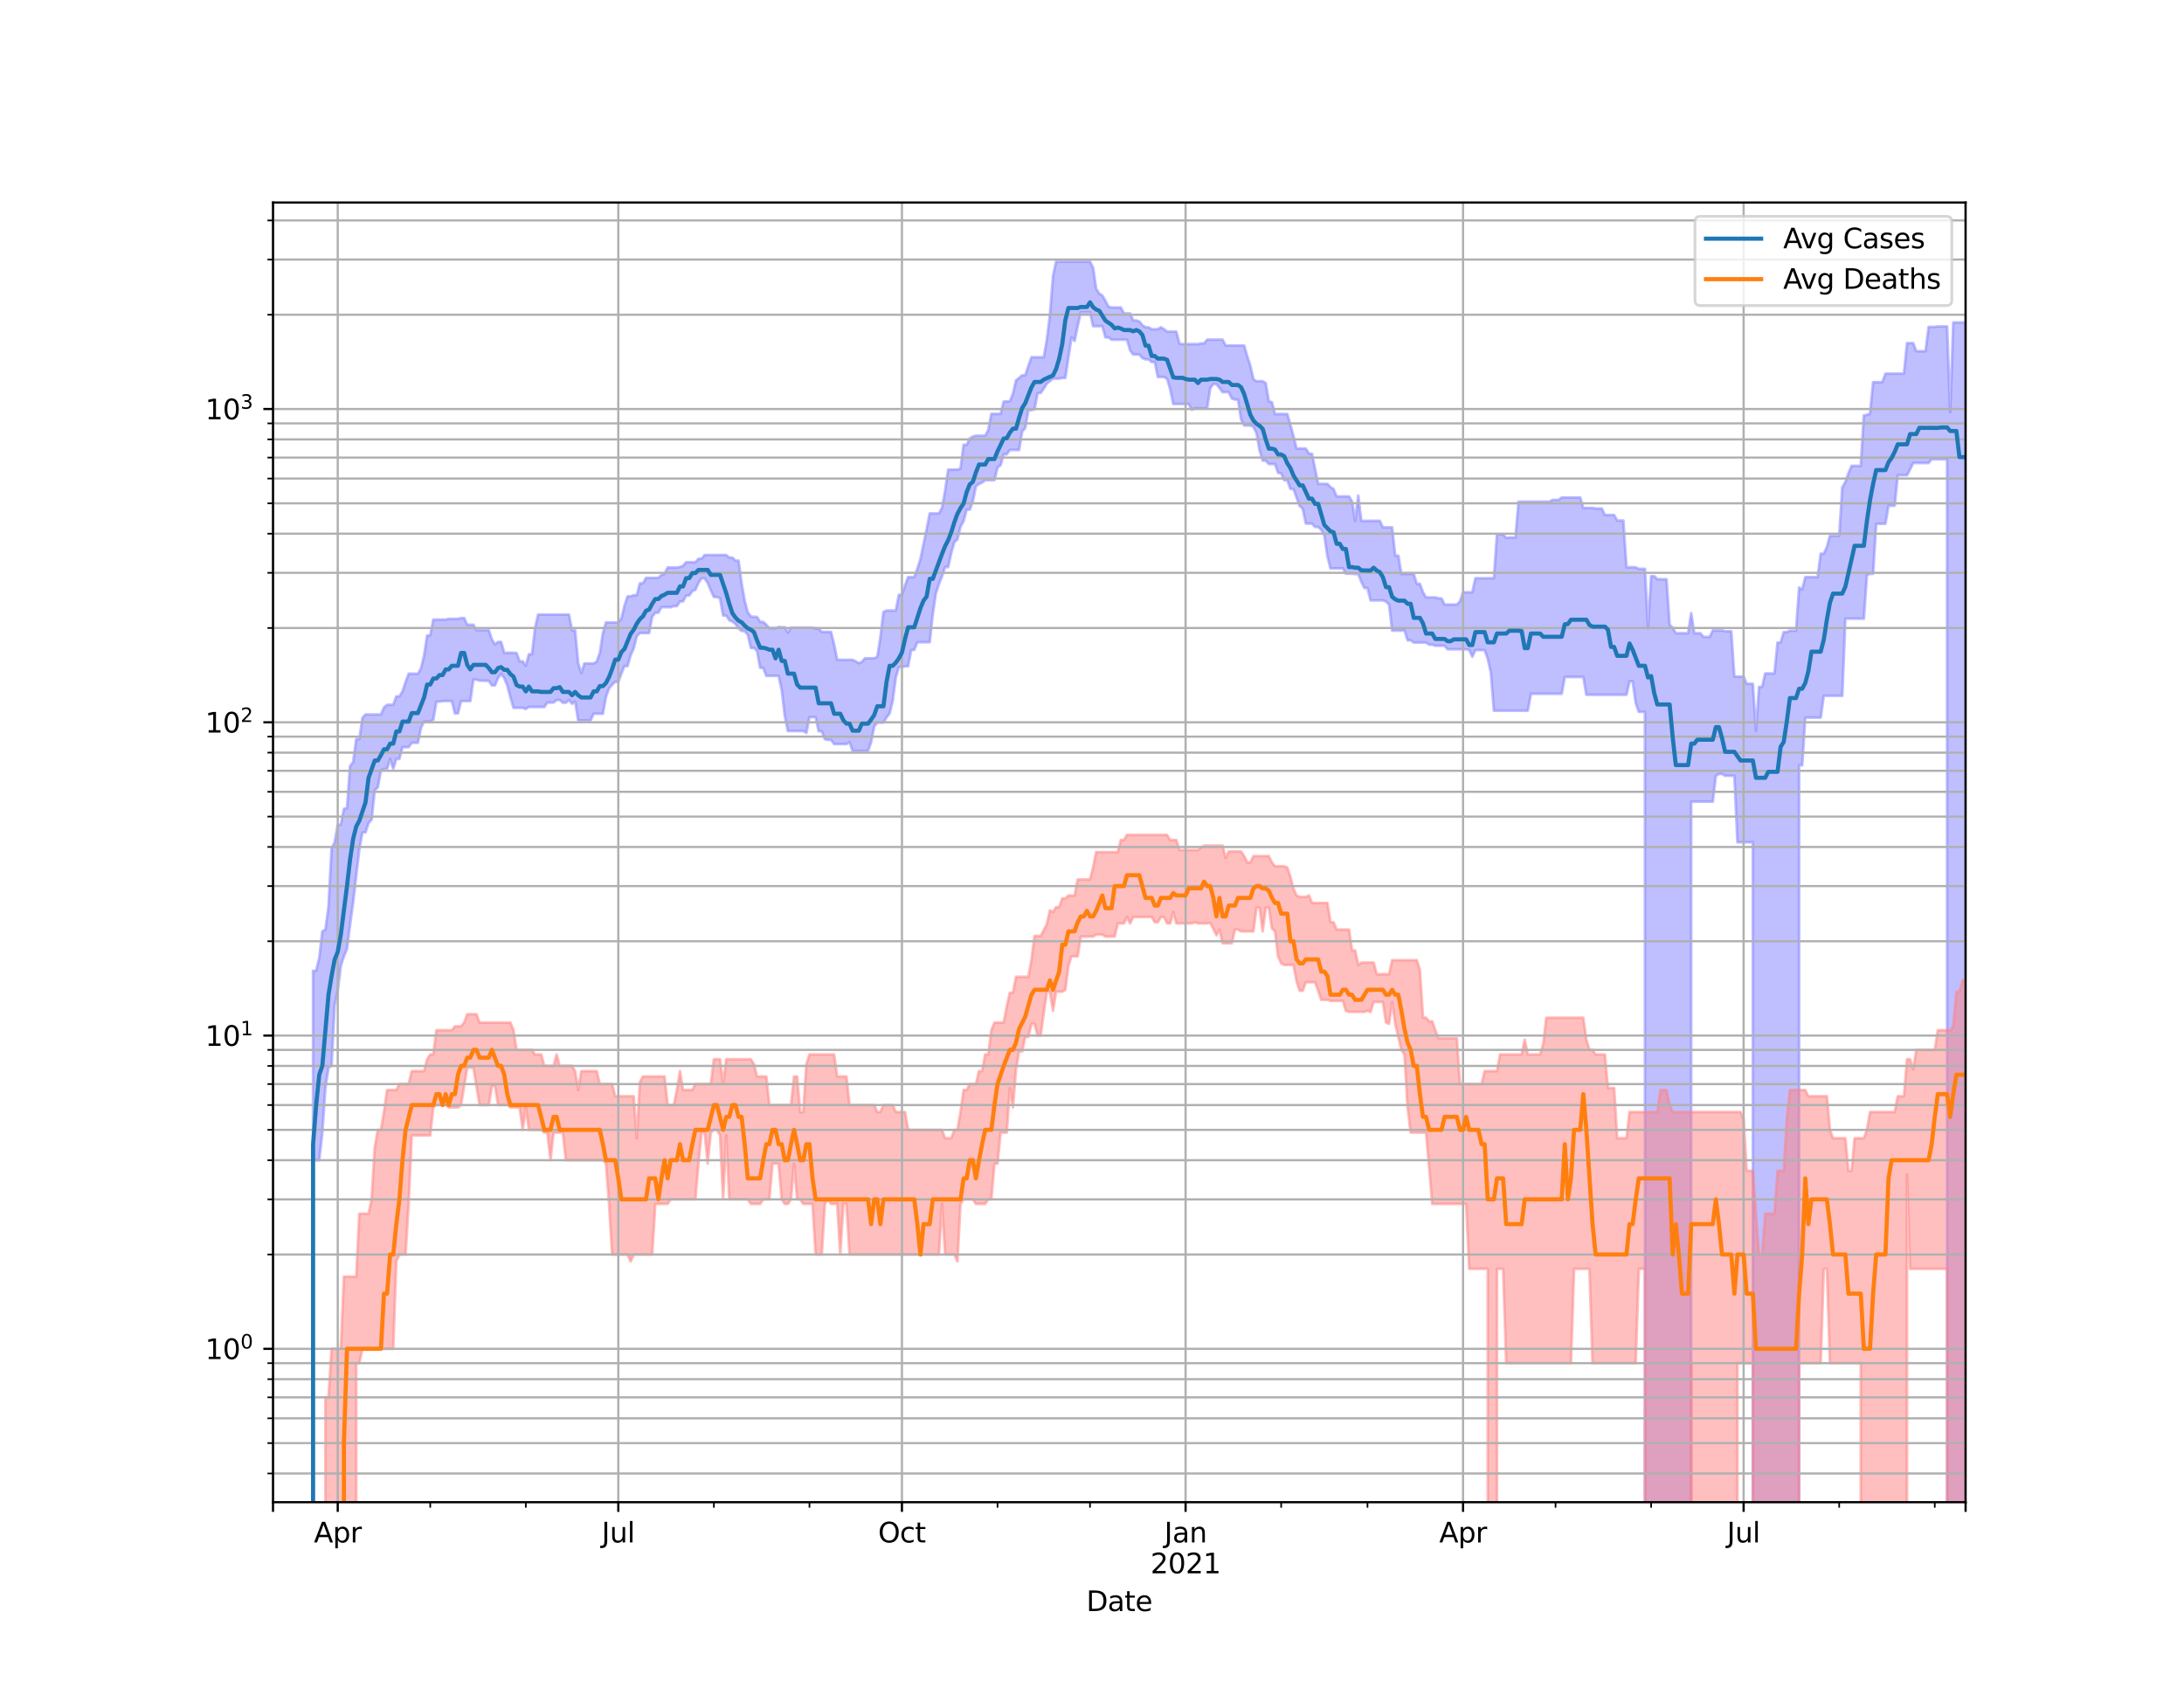<?xml version="1.0" encoding="utf-8" standalone="no"?>
<!DOCTYPE svg PUBLIC "-//W3C//DTD SVG 1.1//EN"
  "http://www.w3.org/Graphics/SVG/1.1/DTD/svg11.dtd">
<svg height="612pt" version="1.1" viewBox="0 0 792 612" width="792pt" xmlns="http://www.w3.org/2000/svg" xmlns:xlink="http://www.w3.org/1999/xlink">
 <defs>
  <style type="text/css">*{stroke-linecap:butt;stroke-linejoin:round;}</style>
 </defs>
 <g id="figure_1">
  <g id="patch_1">
   <path d="M 0 612 
L 792 612 
L 792 0 
L 0 0 
z
" style="fill:#ffffff;"/>
  </g>
  <g id="axes_1">
   <g id="patch_2">
    <path d="M 99 544.68 
L 712.8 544.68 
L 712.8 73.44 
L 99 73.44 
z
" style="fill:#ffffff;"/>
   </g>
   <g id="PolyCollection_1">
    <path clip-path="url(#p68e2955192)" d="M 99 114073.863 
L 99 114073.863 
L 100.118 114073.863 
L 101.236 114073.863 
L 102.354 114073.863 
L 103.472 114073.863 
L 104.59 114073.863 
L 105.708 114073.863 
L 106.826 114073.863 
L 107.944 114073.863 
L 109.062 114073.863 
L 110.18 114073.863 
L 111.298 114073.863 
L 112.416 114073.863 
L 113.534 351.99 
L 114.652 351.99 
L 115.77 347.317 
L 116.889 337.723 
L 118.007 337.039 
L 119.125 328.729 
L 120.243 307.594 
L 121.361 305.401 
L 122.479 299.038 
L 123.597 299.038 
L 124.715 293.309 
L 125.833 293.03 
L 126.951 277.761 
L 128.069 276.353 
L 129.187 267.98 
L 130.305 267.98 
L 131.423 260.344 
L 132.541 259.07 
L 133.659 259.07 
L 134.777 259.07 
L 135.895 259.07 
L 137.013 259.07 
L 138.131 259.07 
L 139.249 256.528 
L 140.367 255.564 
L 141.485 255.564 
L 142.603 255.564 
L 143.721 252.495 
L 144.839 252.495 
L 145.957 250.733 
L 147.075 247.314 
L 148.193 244.289 
L 149.311 244.289 
L 150.43 244.289 
L 151.548 244.289 
L 152.666 242.392 
L 153.784 237.706 
L 154.902 230.418 
L 156.02 230.418 
L 157.138 224.669 
L 158.256 224.669 
L 159.374 224.669 
L 160.492 224.669 
L 161.61 224.669 
L 162.728 224.391 
L 163.846 224.391 
L 164.964 224.391 
L 166.082 224.391 
L 167.2 224.115 
L 168.318 224.115 
L 169.436 226.536 
L 170.554 226.536 
L 171.672 226.536 
L 172.79 228.476 
L 173.908 228.476 
L 175.026 228.476 
L 176.144 228.476 
L 177.262 228.476 
L 178.38 231.872 
L 179.498 233.676 
L 180.616 232.766 
L 181.734 232.766 
L 182.852 236.689 
L 183.97 236.689 
L 185.089 236.689 
L 186.207 236.689 
L 187.325 236.778 
L 188.443 239.804 
L 189.561 239.804 
L 190.679 241.406 
L 191.797 237.225 
L 192.915 237.225 
L 194.033 227.681 
L 195.151 222.847 
L 196.269 222.847 
L 197.387 222.847 
L 198.505 222.847 
L 199.623 222.847 
L 200.741 222.847 
L 201.859 222.847 
L 202.977 222.847 
L 204.095 222.847 
L 205.213 222.847 
L 206.331 222.847 
L 207.449 228.576 
L 208.567 228.576 
L 209.685 240.566 
L 210.803 244.082 
L 211.921 240.566 
L 213.039 240.566 
L 214.157 240.566 
L 215.275 240.566 
L 216.393 239.899 
L 217.511 236.778 
L 218.63 229.617 
L 219.748 225.7 
L 220.866 225.7 
L 221.984 225.7 
L 223.102 225.7 
L 224.22 225.7 
L 225.338 224.253 
L 226.456 219.625 
L 227.574 216.227 
L 228.692 216.227 
L 229.81 215.818 
L 230.928 215.818 
L 232.046 211.515 
L 233.164 211.515 
L 234.282 209.53 
L 235.4 209.53 
L 236.518 209.53 
L 237.636 209.53 
L 238.754 209.53 
L 239.872 208.433 
L 240.99 208.084 
L 242.108 205.77 
L 243.226 205.77 
L 244.344 205.77 
L 245.462 205.77 
L 246.58 205.58 
L 247.698 205.157 
L 248.816 203.862 
L 249.934 203.862 
L 251.052 203.862 
L 252.17 203.862 
L 253.289 202.616 
L 254.407 202.616 
L 255.525 201.241 
L 256.643 201.241 
L 257.761 201.241 
L 258.879 201.241 
L 259.997 201.241 
L 261.115 201.241 
L 262.233 201.241 
L 263.351 201.241 
L 264.469 202.202 
L 265.587 202.202 
L 266.705 203.272 
L 267.823 203.272 
L 268.941 211.479 
L 270.059 217.856 
L 271.177 222.071 
L 272.295 223.545 
L 273.413 223.681 
L 274.531 223.681 
L 275.649 225.511 
L 276.767 225.511 
L 277.885 226.512 
L 279.003 227.78 
L 280.121 227.78 
L 281.239 227.78 
L 282.357 227.361 
L 283.475 227.435 
L 284.593 227.435 
L 285.711 229.386 
L 286.83 227.582 
L 287.948 227.582 
L 289.066 227.582 
L 290.184 227.582 
L 291.302 227.582 
L 292.42 227.582 
L 293.538 227.582 
L 294.656 227.582 
L 295.774 227.928 
L 296.892 227.928 
L 298.01 229.132 
L 299.128 229.132 
L 300.246 229.132 
L 301.364 229.132 
L 302.482 233.676 
L 303.6 239.24 
L 304.718 239.24 
L 305.836 239.24 
L 306.954 239.24 
L 308.072 239.24 
L 309.19 239.24 
L 310.308 239.804 
L 311.426 240.471 
L 312.544 239.994 
L 313.662 238.682 
L 314.78 238.682 
L 315.898 238.682 
L 317.016 238.682 
L 318.134 238.192 
L 319.252 231.153 
L 320.37 221.895 
L 321.489 221.372 
L 322.607 221.372 
L 323.725 221.372 
L 324.843 221.372 
L 325.961 215.683 
L 327.079 215.683 
L 328.197 212.266 
L 329.315 209.275 
L 330.433 209.275 
L 331.551 209.275 
L 332.669 206.198 
L 333.787 202.734 
L 334.905 197.292 
L 336.023 191.971 
L 337.141 186.17 
L 338.259 186.17 
L 339.377 186.17 
L 340.495 186.17 
L 341.613 184.13 
L 342.731 177.858 
L 343.849 170.274 
L 344.967 170.274 
L 346.085 170.274 
L 347.203 170.274 
L 348.321 169.883 
L 349.439 161.283 
L 350.557 161.283 
L 351.675 158.97 
L 352.793 158.289 
L 353.911 157.994 
L 355.03 157.994 
L 356.148 157.994 
L 357.266 157.994 
L 358.384 155.908 
L 359.502 150.066 
L 360.62 150.066 
L 361.738 150.066 
L 362.856 150.066 
L 363.974 145.621 
L 365.092 145.537 
L 366.21 145.537 
L 367.328 142.784 
L 368.446 137.913 
L 369.564 137.034 
L 370.682 136.063 
L 371.8 136.063 
L 372.918 132.755 
L 374.036 129.534 
L 375.154 129.534 
L 376.272 129.534 
L 377.39 129.534 
L 378.508 129.534 
L 379.626 123.149 
L 380.744 114.217 
L 381.862 100.116 
L 382.98 94.86 
L 384.098 94.86 
L 385.216 94.86 
L 386.334 94.86 
L 387.452 94.86 
L 388.57 94.86 
L 389.689 94.86 
L 390.807 94.86 
L 391.925 94.86 
L 393.043 94.86 
L 394.161 94.86 
L 395.279 94.86 
L 396.397 97.098 
L 397.515 104.681 
L 398.633 106.448 
L 399.751 107.175 
L 400.869 109.075 
L 401.987 111.23 
L 403.105 111.489 
L 404.223 111.489 
L 405.341 111.489 
L 406.459 111.489 
L 407.577 113.637 
L 408.695 113.637 
L 409.813 113.637 
L 410.931 116.194 
L 412.049 116.194 
L 413.167 116.589 
L 414.285 117.927 
L 415.403 118.67 
L 416.521 118.67 
L 417.639 119.376 
L 418.757 119.376 
L 419.875 119.376 
L 420.993 118.67 
L 422.111 119.376 
L 423.23 120.248 
L 424.348 120.248 
L 425.466 120.248 
L 426.584 120.248 
L 427.702 124.564 
L 428.82 124.778 
L 429.938 124.778 
L 431.056 124.778 
L 432.174 124.778 
L 433.292 124.778 
L 434.41 124.778 
L 435.528 124.512 
L 436.646 124.512 
L 437.764 123.143 
L 438.882 123.143 
L 440 123.143 
L 441.118 123.143 
L 442.236 123.143 
L 443.354 123.143 
L 444.472 125.273 
L 445.59 125.273 
L 446.708 125.273 
L 447.826 125.273 
L 448.944 125.273 
L 450.062 125.273 
L 451.18 125.273 
L 452.298 129.114 
L 453.416 132.59 
L 454.534 137.531 
L 455.652 138.226 
L 456.77 138.226 
L 457.889 138.226 
L 459.007 138.918 
L 460.125 145.532 
L 461.243 145.827 
L 462.361 150.122 
L 463.479 150.122 
L 464.597 150.122 
L 465.715 150.122 
L 466.833 150.122 
L 467.951 154.062 
L 469.069 158.169 
L 470.187 162.636 
L 471.305 162.636 
L 472.423 162.636 
L 473.541 162.636 
L 474.659 164.497 
L 475.777 164.539 
L 476.895 170.051 
L 478.013 175.449 
L 479.131 175.449 
L 480.249 175.449 
L 481.367 175.449 
L 482.485 176.634 
L 483.603 177.322 
L 484.721 179.996 
L 485.839 179.996 
L 486.957 179.996 
L 488.075 179.996 
L 489.193 179.996 
L 490.311 181.83 
L 491.43 188.845 
L 492.548 179.696 
L 493.666 188.845 
L 494.784 188.845 
L 495.902 188.845 
L 497.02 188.845 
L 498.138 188.845 
L 499.256 188.845 
L 500.374 188.845 
L 501.492 191.224 
L 502.61 191.224 
L 503.728 191.224 
L 504.846 191.224 
L 505.964 201.472 
L 507.082 201.472 
L 508.2 208.134 
L 509.318 208.134 
L 510.436 208.134 
L 511.554 208.134 
L 512.672 208.134 
L 513.79 211.71 
L 514.908 211.71 
L 516.026 214.744 
L 517.144 216.619 
L 518.262 216.619 
L 519.38 216.619 
L 520.498 216.619 
L 521.616 216.975 
L 522.734 216.975 
L 523.852 219.208 
L 524.97 219.208 
L 526.089 219.208 
L 527.207 219.208 
L 528.325 219.208 
L 529.443 218.058 
L 530.561 214.763 
L 531.679 214.763 
L 532.797 214.763 
L 533.915 214.763 
L 535.033 209.667 
L 536.151 209.667 
L 537.269 209.667 
L 538.387 209.667 
L 539.505 209.667 
L 540.623 209.667 
L 541.741 209.667 
L 542.859 193.723 
L 543.977 193.723 
L 545.095 193.723 
L 546.213 195.079 
L 547.331 194.889 
L 548.449 194.889 
L 549.567 194.889 
L 550.685 181.927 
L 551.803 181.927 
L 552.921 181.927 
L 554.039 181.927 
L 555.157 181.927 
L 556.275 181.927 
L 557.393 181.927 
L 558.511 181.927 
L 559.63 181.927 
L 560.748 181.927 
L 561.866 181.927 
L 562.984 181.259 
L 564.102 181.259 
L 565.22 181.259 
L 566.338 180.391 
L 567.456 180.391 
L 568.574 180.391 
L 569.692 180.391 
L 570.81 180.391 
L 571.928 180.391 
L 573.046 180.391 
L 574.164 184.171 
L 575.282 184.171 
L 576.4 184.171 
L 577.518 184.171 
L 578.636 184.386 
L 579.754 184.386 
L 580.872 184.386 
L 581.99 186.737 
L 583.108 186.737 
L 584.226 186.737 
L 585.344 186.737 
L 586.462 188.744 
L 587.58 188.744 
L 588.698 188.744 
L 589.816 205.691 
L 590.934 205.691 
L 592.052 205.691 
L 593.17 205.691 
L 594.289 206.262 
L 595.407 206.262 
L 596.525 206.262 
L 597.643 227.854 
L 598.761 208.903 
L 599.879 208.903 
L 600.997 210.027 
L 602.115 210.027 
L 603.233 210.027 
L 604.351 210.027 
L 605.469 226.487 
L 606.587 227.656 
L 607.705 229.617 
L 608.823 229.617 
L 609.941 229.617 
L 611.059 229.617 
L 612.177 229.617 
L 613.295 222.314 
L 614.413 229.617 
L 615.531 229.617 
L 616.649 229.617 
L 617.767 230.942 
L 618.885 230.942 
L 620.003 230.942 
L 621.121 228.602 
L 622.239 228.602 
L 623.357 228.602 
L 624.475 228.602 
L 625.593 228.904 
L 626.711 228.904 
L 627.83 228.904 
L 628.948 245.335 
L 630.066 245.335 
L 631.184 245.335 
L 632.302 245.335 
L 633.42 247.942 
L 634.538 247.942 
L 635.656 247.942 
L 636.774 264.95 
L 637.892 249.07 
L 639.01 249.07 
L 640.128 244.185 
L 641.246 244.185 
L 642.364 244.185 
L 643.482 244.185 
L 644.6 233.013 
L 645.718 233.013 
L 646.836 229.208 
L 647.954 229.208 
L 649.072 228.677 
L 650.19 228.677 
L 651.308 228.677 
L 652.426 213.03 
L 653.544 213.749 
L 654.662 209.275 
L 655.78 209.275 
L 656.898 209.275 
L 658.016 209.275 
L 659.134 209.275 
L 660.252 200.781 
L 661.37 200.781 
L 662.489 198.396 
L 663.607 194.284 
L 664.725 194.284 
L 665.843 194.284 
L 666.961 194.284 
L 668.079 176.739 
L 669.197 174.752 
L 670.315 171.593 
L 671.433 168.937 
L 672.551 168.937 
L 673.669 168.937 
L 674.787 168.937 
L 675.905 150.626 
L 677.023 150.425 
L 678.141 149.963 
L 679.259 138.581 
L 680.377 138.581 
L 681.495 138.581 
L 682.613 138.581 
L 683.731 135.477 
L 684.849 135.477 
L 685.967 135.477 
L 687.085 135.477 
L 688.203 135.477 
L 689.321 135.477 
L 690.439 135.477 
L 691.557 124.412 
L 692.675 124.412 
L 693.793 124.412 
L 694.911 127.341 
L 696.03 127.341 
L 697.148 127.341 
L 698.266 127.341 
L 699.384 118.538 
L 700.502 118.538 
L 701.62 118.538 
L 702.738 118.368 
L 703.856 118.368 
L 704.974 118.368 
L 706.092 118.368 
L 707.21 149.466 
L 708.328 116.922 
L 709.446 116.922 
L 710.564 116.922 
L 711.682 116.922 
L 712.8 116.922 
L 712.8 114073.863 
L 712.8 114073.863 
L 711.682 114073.863 
L 710.564 114073.863 
L 709.446 114073.863 
L 708.328 114073.863 
L 707.21 114073.863 
L 706.092 166.532 
L 704.974 166.532 
L 703.856 166.532 
L 702.738 166.532 
L 701.62 166.532 
L 700.502 166.532 
L 699.384 167.899 
L 698.266 167.899 
L 697.148 167.899 
L 696.03 167.899 
L 694.911 167.899 
L 693.793 167.899 
L 692.675 170.197 
L 691.557 172.318 
L 690.439 172.318 
L 689.321 172.318 
L 688.203 172.318 
L 687.085 183.361 
L 685.967 183.361 
L 684.849 183.361 
L 683.731 189.923 
L 682.613 189.923 
L 681.495 189.923 
L 680.377 189.923 
L 679.259 208.051 
L 678.141 208.051 
L 677.023 208.5 
L 675.905 224.322 
L 674.787 224.322 
L 673.669 224.322 
L 672.551 224.322 
L 671.433 224.322 
L 670.315 224.322 
L 669.197 224.322 
L 668.079 252.291 
L 666.961 252.291 
L 665.843 252.291 
L 664.725 252.291 
L 663.607 252.291 
L 662.489 252.291 
L 661.37 252.291 
L 660.252 260.201 
L 659.134 260.201 
L 658.016 260.201 
L 656.898 260.201 
L 655.78 260.201 
L 654.662 260.201 
L 653.544 277.49 
L 652.426 277.49 
L 651.308 114073.863 
L 650.19 114073.863 
L 649.072 114073.863 
L 647.954 114073.863 
L 646.836 114073.863 
L 645.718 114073.863 
L 644.6 114073.863 
L 643.482 114073.863 
L 642.364 114073.863 
L 641.246 114073.863 
L 640.128 114073.863 
L 639.01 114073.863 
L 637.892 114073.863 
L 636.774 114073.863 
L 635.656 305.401 
L 634.538 305.401 
L 633.42 305.401 
L 632.302 305.401 
L 631.184 305.401 
L 630.066 305.401 
L 628.948 281.286 
L 627.83 281.286 
L 626.711 281.286 
L 625.593 281.286 
L 624.475 280.633 
L 623.357 280.633 
L 622.239 281.286 
L 621.121 290.676 
L 620.003 290.676 
L 618.885 290.676 
L 617.767 290.676 
L 616.649 290.676 
L 615.531 290.676 
L 614.413 290.676 
L 613.295 290.676 
L 612.177 114073.863 
L 611.059 114073.863 
L 609.941 114073.863 
L 608.823 114073.863 
L 607.705 114073.863 
L 606.587 114073.863 
L 605.469 114073.863 
L 604.351 114073.863 
L 603.233 114073.863 
L 602.115 114073.863 
L 600.997 114073.863 
L 599.879 114073.863 
L 598.761 114073.863 
L 597.643 114073.863 
L 596.525 258.102 
L 595.407 258.102 
L 594.289 258.102 
L 593.17 254.918 
L 592.052 247.094 
L 590.934 247.094 
L 589.816 251.927 
L 588.698 251.927 
L 587.58 251.927 
L 586.462 251.927 
L 585.344 251.927 
L 584.226 251.927 
L 583.108 251.927 
L 581.99 251.927 
L 580.872 251.927 
L 579.754 251.927 
L 578.636 251.927 
L 577.518 251.927 
L 576.4 251.927 
L 575.282 251.927 
L 574.164 245.477 
L 573.046 245.477 
L 571.928 245.477 
L 570.81 245.477 
L 569.692 245.477 
L 568.574 245.477 
L 567.456 245.477 
L 566.338 251.566 
L 565.22 251.566 
L 564.102 251.566 
L 562.984 251.566 
L 561.866 251.566 
L 560.748 251.566 
L 559.63 251.566 
L 558.511 251.566 
L 557.393 251.566 
L 556.275 251.566 
L 555.157 251.566 
L 554.039 257.692 
L 552.921 257.692 
L 551.803 257.692 
L 550.685 257.692 
L 549.567 257.692 
L 548.449 257.692 
L 547.331 257.692 
L 546.213 257.692 
L 545.095 257.692 
L 543.977 257.692 
L 542.859 257.692 
L 541.741 257.692 
L 540.623 243.774 
L 539.505 238.837 
L 538.387 235.722 
L 537.269 235.722 
L 536.151 235.722 
L 535.033 235.722 
L 533.915 238.131 
L 532.797 235.693 
L 531.679 235.433 
L 530.561 235.433 
L 529.443 235.433 
L 528.325 235.433 
L 527.207 235.433 
L 526.089 235.433 
L 524.97 235.433 
L 523.852 234.152 
L 522.734 234.152 
L 521.616 234.152 
L 520.498 234.152 
L 519.38 233.76 
L 518.262 233.76 
L 517.144 232.985 
L 516.026 232.985 
L 514.908 232.985 
L 513.79 232.985 
L 512.672 232.985 
L 511.554 232.168 
L 510.436 232.168 
L 509.318 228.576 
L 508.2 228.652 
L 507.082 228.652 
L 505.964 228.652 
L 504.846 228.652 
L 503.728 219.208 
L 502.61 218.099 
L 501.492 217.715 
L 500.374 217.715 
L 499.256 217.715 
L 498.138 217.715 
L 497.02 217.715 
L 495.902 213.213 
L 494.784 213.213 
L 493.666 210.949 
L 492.548 208.15 
L 491.43 208.15 
L 490.311 208.001 
L 489.193 208.001 
L 488.075 208.001 
L 486.957 206.103 
L 485.839 206.103 
L 484.721 206.103 
L 483.603 206.103 
L 482.485 206.103 
L 481.367 201.69 
L 480.249 194.121 
L 479.131 192.079 
L 478.013 191.083 
L 476.895 191.083 
L 475.777 189.842 
L 474.659 189.842 
L 473.541 189.842 
L 472.423 184.458 
L 471.305 183.452 
L 470.187 180.419 
L 469.069 177.304 
L 467.951 177.304 
L 466.833 174.132 
L 465.715 174.132 
L 464.597 171.625 
L 463.479 171.419 
L 462.361 168.26 
L 461.243 168.26 
L 460.125 168.26 
L 459.007 167.012 
L 457.889 167.012 
L 456.77 163.253 
L 455.652 157.055 
L 454.534 154.748 
L 453.416 154.262 
L 452.298 154.262 
L 451.18 154.262 
L 450.062 152.122 
L 448.944 144.874 
L 447.826 144.874 
L 446.708 144.485 
L 445.59 142.197 
L 444.472 142.197 
L 443.354 142.197 
L 442.236 140.691 
L 441.118 139.274 
L 440 139.274 
L 438.882 140.691 
L 437.764 148.038 
L 436.646 148.038 
L 435.528 148.038 
L 434.41 148.038 
L 433.292 148.038 
L 432.174 148.56 
L 431.056 146.464 
L 429.938 146.464 
L 428.82 146.464 
L 427.702 146.464 
L 426.584 146.464 
L 425.466 146.464 
L 424.348 141.137 
L 423.23 137.349 
L 422.111 136.674 
L 420.993 136.674 
L 419.875 136.674 
L 418.757 131.235 
L 417.639 131.266 
L 416.521 130.298 
L 415.403 130.298 
L 414.285 129.859 
L 413.167 128.533 
L 412.049 128.533 
L 410.931 128.533 
L 409.813 127.03 
L 408.695 123.176 
L 407.577 123.176 
L 406.459 123.176 
L 405.341 123.176 
L 404.223 123.176 
L 403.105 123.176 
L 401.987 122.359 
L 400.869 122.359 
L 399.751 118.263 
L 398.633 118.263 
L 397.515 118.263 
L 396.397 118.263 
L 395.279 113.243 
L 394.161 113.243 
L 393.043 113.243 
L 391.925 113.243 
L 390.807 118.263 
L 389.689 123.613 
L 388.57 122.338 
L 387.452 129.524 
L 386.334 137.011 
L 385.216 137.011 
L 384.098 137.278 
L 382.98 137.278 
L 381.862 137.278 
L 380.744 138.182 
L 379.626 139.094 
L 378.508 140.903 
L 377.39 142.485 
L 376.272 142.569 
L 375.154 148.456 
L 374.036 148.724 
L 372.918 148.724 
L 371.8 155.143 
L 370.682 156.487 
L 369.564 163.16 
L 368.446 163.16 
L 367.328 163.16 
L 366.21 163.16 
L 365.092 164.731 
L 363.974 164.731 
L 362.856 168.698 
L 361.738 169.51 
L 360.62 174.099 
L 359.502 174.099 
L 358.384 174.099 
L 357.266 174.099 
L 356.148 174.98 
L 355.03 175.474 
L 353.911 176.294 
L 352.793 181.81 
L 351.675 184.787 
L 350.557 184.787 
L 349.439 188.935 
L 348.321 191.001 
L 347.203 195.591 
L 346.085 196.539 
L 344.967 200.468 
L 343.849 205.596 
L 342.731 205.596 
L 341.613 208.953 
L 340.495 211.764 
L 339.377 215.24 
L 338.259 222.669 
L 337.141 232.876 
L 336.023 232.876 
L 334.905 232.876 
L 333.787 232.876 
L 332.669 232.876 
L 331.551 235.636 
L 330.433 235.722 
L 329.315 241.602 
L 328.197 241.602 
L 327.079 241.897 
L 325.961 241.897 
L 324.843 245.76 
L 323.725 254.195 
L 322.607 258.699 
L 321.489 260.153 
L 320.37 261.997 
L 319.252 261.997 
L 318.134 261.997 
L 317.016 263.451 
L 315.898 269.109 
L 314.78 272.293 
L 313.662 272.293 
L 312.544 272.293 
L 311.426 272.293 
L 310.308 272.293 
L 309.19 272.293 
L 308.072 269.109 
L 306.954 269.799 
L 305.836 269.799 
L 304.718 269.799 
L 303.6 269.799 
L 302.482 269.799 
L 301.364 268.26 
L 300.246 268.26 
L 299.128 268.036 
L 298.01 265.161 
L 296.892 265.161 
L 295.774 260.011 
L 294.656 260.011 
L 293.538 260.011 
L 292.42 265.744 
L 291.302 265.055 
L 290.184 265.055 
L 289.066 265.055 
L 287.948 265.055 
L 286.83 265.055 
L 285.711 265.055 
L 284.593 259.585 
L 283.475 250.224 
L 282.357 245.054 
L 281.239 245.054 
L 280.121 245.054 
L 279.003 245.054 
L 277.885 245.054 
L 276.767 242.16 
L 275.649 242.16 
L 274.531 236.043 
L 273.413 234.917 
L 272.295 234.917 
L 271.177 230.21 
L 270.059 228.803 
L 268.941 228.803 
L 267.823 227.804 
L 266.705 226.271 
L 265.587 225.369 
L 264.469 224.878 
L 263.351 223.184 
L 262.233 223.184 
L 261.115 216.935 
L 259.997 216.462 
L 258.879 216.462 
L 257.761 214.066 
L 256.643 211.373 
L 255.525 209.701 
L 254.407 209.701 
L 253.289 211.373 
L 252.17 213.861 
L 251.052 214.348 
L 249.934 215.934 
L 248.816 215.934 
L 247.698 218.079 
L 246.58 218.079 
L 245.462 219.771 
L 244.344 219.771 
L 243.226 220.172 
L 242.108 220.172 
L 240.99 220.172 
L 239.872 220.172 
L 238.754 222.137 
L 237.636 222.203 
L 236.518 223.613 
L 235.4 229.54 
L 234.282 229.54 
L 233.164 229.54 
L 232.046 229.54 
L 230.928 230.679 
L 229.81 235.088 
L 228.692 237.585 
L 227.574 241.504 
L 226.456 241.504 
L 225.338 244.22 
L 224.22 247.314 
L 223.102 247.204 
L 221.984 248.315 
L 220.866 249.605 
L 219.748 252.699 
L 218.63 258.791 
L 217.511 258.791 
L 216.393 258.791 
L 215.275 258.791 
L 214.157 261.261 
L 213.039 261.261 
L 211.921 261.261 
L 210.803 261.261 
L 209.685 261.261 
L 208.567 254.407 
L 207.449 255.176 
L 206.331 253.817 
L 205.213 254.79 
L 204.095 254.79 
L 202.977 253.817 
L 201.859 253.817 
L 200.741 254.747 
L 199.623 254.747 
L 198.505 254.747 
L 197.387 256.352 
L 196.269 256.352 
L 195.151 256.352 
L 194.033 256.352 
L 192.915 256.352 
L 191.797 256.352 
L 190.679 257.062 
L 189.561 256.661 
L 188.443 256.661 
L 187.325 256.661 
L 186.207 256.661 
L 185.089 252.822 
L 183.97 248.578 
L 182.852 245.831 
L 181.734 244.392 
L 180.616 245.831 
L 179.498 248.54 
L 178.38 248.54 
L 177.262 246.875 
L 176.144 246.875 
L 175.026 246.803 
L 173.908 246.803 
L 172.79 246.405 
L 171.672 246.405 
L 170.554 254.195 
L 169.436 254.195 
L 168.318 254.195 
L 167.2 254.195 
L 166.082 258.653 
L 164.964 258.653 
L 163.846 254.195 
L 162.728 254.195 
L 161.61 254.195 
L 160.492 254.195 
L 159.374 254.407 
L 158.256 254.407 
L 157.138 260.97 
L 156.02 261.603 
L 154.902 261.603 
L 153.784 261.603 
L 152.666 263.912 
L 151.548 269.338 
L 150.43 269.338 
L 149.311 269.338 
L 148.193 270.911 
L 147.075 270.911 
L 145.957 270.911 
L 144.839 275.177 
L 143.721 275.177 
L 142.603 278.793 
L 141.485 275.177 
L 140.367 278.793 
L 139.249 278.793 
L 138.131 279.422 
L 137.013 285.479 
L 135.895 286.524 
L 134.777 297.188 
L 133.659 298.413 
L 132.541 301.839 
L 131.423 301.839 
L 130.305 307.969 
L 129.187 317.493 
L 128.069 327.223 
L 126.951 335.261 
L 125.833 344.081 
L 124.715 346.763 
L 123.597 350.186 
L 122.479 359.238 
L 121.361 364.475 
L 120.243 386.49 
L 119.125 387.111 
L 118.007 394.507 
L 116.889 410.672 
L 115.77 420.683 
L 114.652 420.683 
L 113.534 420.683 
L 112.416 114073.863 
L 111.298 114073.863 
L 110.18 114073.863 
L 109.062 114073.863 
L 107.944 114073.863 
L 106.826 114073.863 
L 105.708 114073.863 
L 104.59 114073.863 
L 103.472 114073.863 
L 102.354 114073.863 
L 101.236 114073.863 
L 100.118 114073.863 
L 99 114073.863 
z
" style="fill:#8080ff;fill-opacity:0.5;stroke:#8080ff;stroke-opacity:0.5;"/>
   </g>
   <g id="PolyCollection_2">
    <path clip-path="url(#p68e2955192)" d="M 99 114073.863 
L 99 114073.863 
L 100.118 114073.863 
L 101.236 114073.863 
L 102.354 114073.863 
L 103.472 114073.863 
L 104.59 114073.863 
L 105.708 114073.863 
L 106.826 114073.863 
L 107.944 114073.863 
L 109.062 114073.863 
L 110.18 114073.863 
L 111.298 114073.863 
L 112.416 114073.863 
L 113.534 114073.863 
L 114.652 114073.863 
L 115.77 114073.863 
L 116.889 114073.863 
L 118.007 506.662 
L 119.125 506.662 
L 120.243 489.068 
L 121.361 489.068 
L 122.479 489.068 
L 123.597 489.068 
L 124.715 462.892 
L 125.833 462.892 
L 126.951 462.892 
L 128.069 462.892 
L 129.187 462.892 
L 130.305 440.071 
L 131.423 440.071 
L 132.541 440.071 
L 133.659 440.071 
L 134.777 434.874 
L 135.895 415.981 
L 137.013 409.675 
L 138.131 409.675 
L 139.249 403.212 
L 140.367 395.238 
L 141.485 395.238 
L 142.603 395.238 
L 143.721 395.238 
L 144.839 393.077 
L 145.957 393.077 
L 147.075 393.077 
L 148.193 393.077 
L 149.311 388.376 
L 150.43 388.376 
L 151.548 388.376 
L 152.666 388.376 
L 153.784 388.376 
L 154.902 384.083 
L 156.02 382.352 
L 157.138 382.352 
L 158.256 373.548 
L 159.374 373.548 
L 160.492 373.548 
L 161.61 373.548 
L 162.728 373.548 
L 163.846 373.548 
L 164.964 372.145 
L 166.082 372.145 
L 167.2 372.145 
L 168.318 370.781 
L 169.436 367.738 
L 170.554 367.738 
L 171.672 367.738 
L 172.79 367.738 
L 173.908 370.781 
L 175.026 370.781 
L 176.144 370.781 
L 177.262 370.781 
L 178.38 370.781 
L 179.498 370.781 
L 180.616 370.781 
L 181.734 370.781 
L 182.852 370.781 
L 183.97 370.781 
L 185.089 370.781 
L 186.207 373.548 
L 187.325 380.68 
L 188.443 380.68 
L 189.561 380.68 
L 190.679 380.68 
L 191.797 380.68 
L 192.915 380.68 
L 194.033 382.352 
L 195.151 382.352 
L 196.269 382.352 
L 197.387 386.49 
L 198.505 386.49 
L 199.623 386.49 
L 200.741 386.49 
L 201.859 382.352 
L 202.977 386.49 
L 204.095 386.49 
L 205.213 386.49 
L 206.331 386.49 
L 207.449 386.49 
L 208.567 388.376 
L 209.685 395.238 
L 210.803 388.376 
L 211.921 388.376 
L 213.039 388.376 
L 214.157 388.376 
L 215.275 388.376 
L 216.393 388.376 
L 217.511 393.077 
L 218.63 393.077 
L 219.748 393.077 
L 220.866 393.077 
L 221.984 393.077 
L 223.102 397.498 
L 224.22 397.498 
L 225.338 397.498 
L 226.456 397.498 
L 227.574 397.498 
L 228.692 397.498 
L 229.81 397.498 
L 230.928 412.727 
L 232.046 392.378 
L 233.164 390.336 
L 234.282 390.336 
L 235.4 390.336 
L 236.518 390.336 
L 237.636 390.336 
L 238.754 390.336 
L 239.872 390.336 
L 240.99 390.336 
L 242.108 400.681 
L 243.226 400.681 
L 244.344 400.681 
L 245.462 395.238 
L 246.58 388.376 
L 247.698 395.238 
L 248.816 395.238 
L 249.934 395.238 
L 251.052 395.238 
L 252.17 393.077 
L 253.289 393.077 
L 254.407 393.077 
L 255.525 393.077 
L 256.643 393.077 
L 257.761 393.077 
L 258.879 384.083 
L 259.997 384.083 
L 261.115 384.083 
L 262.233 393.077 
L 263.351 384.083 
L 264.469 384.083 
L 265.587 384.083 
L 266.705 384.083 
L 267.823 384.083 
L 268.941 384.083 
L 270.059 384.083 
L 271.177 384.083 
L 272.295 384.083 
L 273.413 385.877 
L 274.531 390.336 
L 275.649 390.336 
L 276.767 390.336 
L 277.885 390.336 
L 279.003 400.681 
L 280.121 400.681 
L 281.239 400.681 
L 282.357 400.681 
L 283.475 400.681 
L 284.593 400.681 
L 285.711 400.681 
L 286.83 400.681 
L 287.948 390.336 
L 289.066 390.336 
L 290.184 403.212 
L 291.302 403.212 
L 292.42 385.877 
L 293.538 382.352 
L 294.656 382.352 
L 295.774 382.352 
L 296.892 382.352 
L 298.01 382.352 
L 299.128 382.352 
L 300.246 382.352 
L 301.364 382.352 
L 302.482 382.352 
L 303.6 390.336 
L 304.718 390.336 
L 305.836 390.336 
L 306.954 390.336 
L 308.072 400.681 
L 309.19 400.681 
L 310.308 400.681 
L 311.426 400.681 
L 312.544 400.681 
L 313.662 400.681 
L 314.78 400.681 
L 315.898 400.681 
L 317.016 400.681 
L 318.134 403.212 
L 319.252 403.212 
L 320.37 400.681 
L 321.489 400.681 
L 322.607 400.681 
L 323.725 400.681 
L 324.843 403.212 
L 325.961 403.212 
L 327.079 403.212 
L 328.197 403.212 
L 329.315 409.675 
L 330.433 409.675 
L 331.551 409.675 
L 332.669 409.675 
L 333.787 409.675 
L 334.905 409.675 
L 336.023 409.675 
L 337.141 409.675 
L 338.259 409.675 
L 339.377 409.675 
L 340.495 409.675 
L 341.613 409.675 
L 342.731 412.727 
L 343.849 412.727 
L 344.967 412.727 
L 346.085 409.675 
L 347.203 409.675 
L 348.321 403.212 
L 349.439 395.238 
L 350.557 395.238 
L 351.675 393.077 
L 352.793 393.077 
L 353.911 393.077 
L 355.03 388.376 
L 356.148 388.376 
L 357.266 382.352 
L 358.384 382.352 
L 359.502 373.548 
L 360.62 370.781 
L 361.738 370.781 
L 362.856 370.781 
L 363.974 370.781 
L 365.092 364.871 
L 366.21 359.953 
L 367.328 359.953 
L 368.446 354.183 
L 369.564 354.183 
L 370.682 354.183 
L 371.8 354.183 
L 372.918 354.183 
L 374.036 348.16 
L 375.154 339.356 
L 376.272 339.356 
L 377.39 339.356 
L 378.508 337.266 
L 379.626 335.044 
L 380.744 330.086 
L 381.862 330.679 
L 382.98 328.921 
L 384.098 328.921 
L 385.216 325.761 
L 386.334 325.761 
L 387.452 324.692 
L 388.57 324.692 
L 389.689 324.692 
L 390.807 318.882 
L 391.925 318.882 
L 393.043 318.882 
L 394.161 318.882 
L 395.279 318.882 
L 396.397 314.538 
L 397.515 308.983 
L 398.633 308.983 
L 399.751 308.983 
L 400.869 308.983 
L 401.987 308.983 
L 403.105 308.983 
L 404.223 308.983 
L 405.341 308.983 
L 406.459 304.574 
L 407.577 304.574 
L 408.695 302.734 
L 409.813 302.734 
L 410.931 302.734 
L 412.049 302.734 
L 413.167 302.734 
L 414.285 302.734 
L 415.403 302.734 
L 416.521 302.734 
L 417.639 302.734 
L 418.757 302.734 
L 419.875 302.734 
L 420.993 302.734 
L 422.111 302.734 
L 423.23 302.734 
L 424.348 304.574 
L 425.466 304.574 
L 426.584 304.574 
L 427.702 308.22 
L 428.82 308.22 
L 429.938 308.22 
L 431.056 308.22 
L 432.174 308.22 
L 433.292 308.22 
L 434.41 308.22 
L 435.528 307.345 
L 436.646 306.607 
L 437.764 306.607 
L 438.882 306.607 
L 440 306.607 
L 441.118 306.607 
L 442.236 306.607 
L 443.354 306.607 
L 444.472 311.077 
L 445.59 308.728 
L 446.708 308.728 
L 447.826 308.728 
L 448.944 308.728 
L 450.062 308.728 
L 451.18 310.413 
L 452.298 312.708 
L 453.416 312.708 
L 454.534 310.413 
L 455.652 310.413 
L 456.77 310.413 
L 457.889 310.413 
L 459.007 310.413 
L 460.125 310.413 
L 461.243 312.708 
L 462.361 314.11 
L 463.479 314.11 
L 464.597 314.11 
L 465.715 314.11 
L 466.833 314.538 
L 467.951 317.952 
L 469.069 322.286 
L 470.187 324.692 
L 471.305 325.224 
L 472.423 325.224 
L 473.541 325.224 
L 474.659 324.692 
L 475.777 327.408 
L 476.895 327.408 
L 478.013 327.408 
L 479.131 327.408 
L 480.249 327.408 
L 481.367 327.408 
L 482.485 334.396 
L 483.603 334.396 
L 484.721 337.039 
L 485.839 337.039 
L 486.957 337.039 
L 488.075 337.039 
L 489.193 337.039 
L 490.311 344.606 
L 491.43 344.606 
L 492.548 349.891 
L 493.666 349.018 
L 494.784 349.018 
L 495.902 349.018 
L 497.02 349.018 
L 498.138 349.018 
L 499.256 353.232 
L 500.374 353.232 
L 501.492 353.232 
L 502.61 353.232 
L 503.728 353.232 
L 504.846 348.16 
L 505.964 348.16 
L 507.082 348.16 
L 508.2 348.16 
L 509.318 348.16 
L 510.436 348.16 
L 511.554 348.16 
L 512.672 348.16 
L 513.79 348.16 
L 514.908 351.685 
L 516.026 369.019 
L 517.144 369.019 
L 518.262 370.335 
L 519.38 370.335 
L 520.498 373.548 
L 521.616 376.479 
L 522.734 376.479 
L 523.852 376.479 
L 524.97 376.479 
L 526.089 376.479 
L 527.207 376.479 
L 528.325 376.479 
L 529.443 393.077 
L 530.561 393.077 
L 531.679 393.077 
L 532.797 393.077 
L 533.915 393.077 
L 535.033 393.077 
L 536.151 393.077 
L 537.269 393.077 
L 538.387 388.376 
L 539.505 388.376 
L 540.623 388.376 
L 541.741 388.376 
L 542.859 388.376 
L 543.977 382.352 
L 545.095 382.352 
L 546.213 382.352 
L 547.331 382.352 
L 548.449 382.352 
L 549.567 382.352 
L 550.685 382.352 
L 551.803 382.352 
L 552.921 376.985 
L 554.039 382.352 
L 555.157 382.352 
L 556.275 382.352 
L 557.393 382.352 
L 558.511 382.352 
L 559.63 378.535 
L 560.748 369.019 
L 561.866 369.019 
L 562.984 369.019 
L 564.102 369.019 
L 565.22 369.019 
L 566.338 369.019 
L 567.456 369.019 
L 568.574 369.019 
L 569.692 369.019 
L 570.81 369.019 
L 571.928 369.019 
L 573.046 369.019 
L 574.164 369.019 
L 575.282 376.985 
L 576.4 380.68 
L 577.518 380.68 
L 578.636 382.352 
L 579.754 382.352 
L 580.872 382.352 
L 581.99 382.352 
L 583.108 394.507 
L 584.226 394.507 
L 585.344 394.507 
L 586.462 412.727 
L 587.58 412.727 
L 588.698 412.727 
L 589.816 412.727 
L 590.934 403.212 
L 592.052 403.212 
L 593.17 403.212 
L 594.289 403.212 
L 595.407 403.212 
L 596.525 403.212 
L 597.643 403.212 
L 598.761 403.212 
L 599.879 403.212 
L 600.997 403.212 
L 602.115 395.238 
L 603.233 395.238 
L 604.351 395.238 
L 605.469 400.681 
L 606.587 403.212 
L 607.705 403.212 
L 608.823 403.212 
L 609.941 403.212 
L 611.059 403.212 
L 612.177 403.212 
L 613.295 403.212 
L 614.413 403.212 
L 615.531 403.212 
L 616.649 403.212 
L 617.767 403.212 
L 618.885 403.212 
L 620.003 403.212 
L 621.121 403.212 
L 622.239 403.212 
L 623.357 403.212 
L 624.475 403.212 
L 625.593 403.212 
L 626.711 403.212 
L 627.83 403.212 
L 628.948 403.212 
L 630.066 403.212 
L 631.184 403.212 
L 632.302 405.879 
L 633.42 424.528 
L 634.538 424.528 
L 635.656 424.528 
L 636.774 440.071 
L 637.892 454.875 
L 639.01 454.875 
L 640.128 440.071 
L 641.246 440.071 
L 642.364 440.071 
L 643.482 440.071 
L 644.6 424.528 
L 645.718 424.528 
L 646.836 424.528 
L 647.954 405.879 
L 649.072 395.238 
L 650.19 395.238 
L 651.308 395.238 
L 652.426 395.238 
L 653.544 395.238 
L 654.662 395.238 
L 655.78 397.498 
L 656.898 397.498 
L 658.016 397.498 
L 659.134 397.498 
L 660.252 397.498 
L 661.37 397.498 
L 662.489 397.498 
L 663.607 409.675 
L 664.725 412.727 
L 665.843 412.727 
L 666.961 412.727 
L 668.079 412.727 
L 669.197 412.727 
L 670.315 424.528 
L 671.433 424.528 
L 672.551 412.727 
L 673.669 412.727 
L 674.787 412.727 
L 675.905 412.727 
L 677.023 409.675 
L 678.141 403.212 
L 679.259 403.212 
L 680.377 403.212 
L 681.495 403.212 
L 682.613 403.212 
L 683.731 403.212 
L 684.849 403.212 
L 685.967 403.212 
L 687.085 403.212 
L 688.203 397.498 
L 689.321 397.498 
L 690.439 397.498 
L 691.557 384.083 
L 692.675 384.083 
L 693.793 387.739 
L 694.911 380.68 
L 696.03 380.68 
L 697.148 380.68 
L 698.266 380.68 
L 699.384 380.68 
L 700.502 380.68 
L 701.62 380.68 
L 702.738 373.548 
L 703.856 373.548 
L 704.974 373.548 
L 706.092 373.548 
L 707.21 373.548 
L 708.328 372.145 
L 709.446 359.595 
L 710.564 359.595 
L 711.682 355.481 
L 712.8 355.481 
L 712.8 114073.863 
L 712.8 114073.863 
L 711.682 114073.863 
L 710.564 114073.863 
L 709.446 114073.863 
L 708.328 114073.863 
L 707.21 114073.863 
L 706.092 460.072 
L 704.974 460.072 
L 703.856 460.072 
L 702.738 460.072 
L 701.62 460.072 
L 700.502 460.072 
L 699.384 460.072 
L 698.266 460.072 
L 697.148 460.072 
L 696.03 460.072 
L 694.911 460.072 
L 693.793 460.072 
L 692.675 460.072 
L 691.557 425.88 
L 690.439 114073.863 
L 689.321 114073.863 
L 688.203 114073.863 
L 687.085 114073.863 
L 685.967 114073.863 
L 684.849 114073.863 
L 683.731 114073.863 
L 682.613 114073.863 
L 681.495 114073.863 
L 680.377 114073.863 
L 679.259 114073.863 
L 678.141 114073.863 
L 677.023 114073.863 
L 675.905 114073.863 
L 674.787 494.265 
L 673.669 494.265 
L 672.551 494.265 
L 671.433 494.265 
L 670.315 494.265 
L 669.197 494.265 
L 668.079 494.265 
L 666.961 494.265 
L 665.843 494.265 
L 664.725 494.265 
L 663.607 494.265 
L 662.489 460.072 
L 661.37 460.072 
L 660.252 494.265 
L 659.134 494.265 
L 658.016 494.265 
L 656.898 494.265 
L 655.78 494.265 
L 654.662 494.265 
L 653.544 494.265 
L 652.426 494.265 
L 651.308 114073.863 
L 650.19 114073.863 
L 649.072 114073.863 
L 647.954 114073.863 
L 646.836 114073.863 
L 645.718 114073.863 
L 644.6 114073.863 
L 643.482 114073.863 
L 642.364 114073.863 
L 641.246 114073.863 
L 640.128 114073.863 
L 639.01 114073.863 
L 637.892 114073.863 
L 636.774 114073.863 
L 635.656 494.265 
L 634.538 494.265 
L 633.42 494.265 
L 632.302 494.265 
L 631.184 494.265 
L 630.066 494.265 
L 628.948 114073.863 
L 627.83 114073.863 
L 626.711 114073.863 
L 625.593 114073.863 
L 624.475 114073.863 
L 623.357 114073.863 
L 622.239 114073.863 
L 621.121 114073.863 
L 620.003 114073.863 
L 618.885 114073.863 
L 617.767 114073.863 
L 616.649 114073.863 
L 615.531 114073.863 
L 614.413 114073.863 
L 613.295 494.265 
L 612.177 114073.863 
L 611.059 114073.863 
L 609.941 114073.863 
L 608.823 114073.863 
L 607.705 114073.863 
L 606.587 114073.863 
L 605.469 114073.863 
L 604.351 114073.863 
L 603.233 114073.863 
L 602.115 114073.863 
L 600.997 114073.863 
L 599.879 114073.863 
L 598.761 114073.863 
L 597.643 114073.863 
L 596.525 460.072 
L 595.407 460.072 
L 594.289 460.072 
L 593.17 494.265 
L 592.052 494.265 
L 590.934 494.265 
L 589.816 494.265 
L 588.698 494.265 
L 587.58 494.265 
L 586.462 494.265 
L 585.344 494.265 
L 584.226 494.265 
L 583.108 494.265 
L 581.99 494.265 
L 580.872 494.265 
L 579.754 494.265 
L 578.636 494.265 
L 577.518 494.265 
L 576.4 460.072 
L 575.282 460.072 
L 574.164 460.072 
L 573.046 460.072 
L 571.928 460.072 
L 570.81 460.072 
L 569.692 494.265 
L 568.574 494.265 
L 567.456 494.265 
L 566.338 494.265 
L 565.22 494.265 
L 564.102 494.265 
L 562.984 494.265 
L 561.866 494.265 
L 560.748 494.265 
L 559.63 494.265 
L 558.511 494.265 
L 557.393 494.265 
L 556.275 494.265 
L 555.157 494.265 
L 554.039 494.265 
L 552.921 494.265 
L 551.803 494.265 
L 550.685 494.265 
L 549.567 494.265 
L 548.449 494.265 
L 547.331 494.265 
L 546.213 494.265 
L 545.095 460.072 
L 543.977 460.072 
L 542.859 460.072 
L 541.741 114073.863 
L 540.623 114073.863 
L 539.505 460.072 
L 538.387 460.072 
L 537.269 460.072 
L 536.151 460.072 
L 535.033 460.072 
L 533.915 460.072 
L 532.797 460.072 
L 531.679 436.546 
L 530.561 436.546 
L 529.443 436.546 
L 528.325 436.546 
L 527.207 436.546 
L 526.089 436.546 
L 524.97 436.546 
L 523.852 436.546 
L 522.734 436.546 
L 521.616 436.546 
L 520.498 436.546 
L 519.38 436.546 
L 518.262 423.213 
L 517.144 410.672 
L 516.026 410.672 
L 514.908 410.672 
L 513.79 410.672 
L 512.672 410.672 
L 511.554 410.672 
L 510.436 401.511 
L 509.318 382.352 
L 508.2 380.68 
L 507.082 375.979 
L 505.964 371.232 
L 504.846 363.305 
L 503.728 371.232 
L 502.61 370.781 
L 501.492 363.305 
L 500.374 363.305 
L 499.256 363.305 
L 498.138 363.305 
L 497.02 366.902 
L 495.902 366.489 
L 494.784 366.902 
L 493.666 366.902 
L 492.548 366.902 
L 491.43 366.902 
L 490.311 366.902 
L 489.193 366.902 
L 488.075 366.489 
L 486.957 362.921 
L 485.839 362.921 
L 484.721 362.921 
L 483.603 362.921 
L 482.485 362.921 
L 481.367 362.541 
L 480.249 362.541 
L 479.131 362.541 
L 478.013 359.238 
L 476.895 356.144 
L 475.777 356.144 
L 474.659 356.144 
L 473.541 356.144 
L 472.423 359.238 
L 471.305 359.238 
L 470.187 355.811 
L 469.069 349.891 
L 467.951 349.891 
L 466.833 349.891 
L 465.715 349.891 
L 464.597 349.307 
L 463.479 346.763 
L 462.361 337.723 
L 461.243 336.589 
L 460.125 329.113 
L 459.007 329.113 
L 457.889 337.723 
L 456.77 329.113 
L 455.652 329.113 
L 454.534 337.723 
L 453.416 337.723 
L 452.298 337.723 
L 451.18 337.723 
L 450.062 337.723 
L 448.944 337.039 
L 447.826 337.039 
L 446.708 342.036 
L 445.59 342.036 
L 444.472 342.036 
L 443.354 342.036 
L 442.236 337.039 
L 441.118 339.119 
L 440 336.813 
L 438.882 334.611 
L 437.764 334.827 
L 436.646 334.827 
L 435.528 334.827 
L 434.41 334.827 
L 433.292 334.396 
L 432.174 334.827 
L 431.056 334.827 
L 429.938 334.827 
L 428.82 334.827 
L 427.702 334.827 
L 426.584 334.827 
L 425.466 330.679 
L 424.348 334.827 
L 423.23 334.827 
L 422.111 332.503 
L 420.993 332.503 
L 419.875 334.396 
L 418.757 334.396 
L 417.639 332.503 
L 416.521 332.503 
L 415.403 332.503 
L 414.285 332.503 
L 413.167 332.503 
L 412.049 332.503 
L 410.931 332.503 
L 409.813 334.827 
L 408.695 332.503 
L 407.577 334.827 
L 406.459 334.827 
L 405.341 334.827 
L 404.223 339.593 
L 403.105 339.593 
L 401.987 339.593 
L 400.869 339.593 
L 399.751 338.884 
L 398.633 338.884 
L 397.515 338.884 
L 396.397 339.593 
L 395.279 339.593 
L 394.161 339.593 
L 393.043 339.593 
L 391.925 339.593 
L 390.807 346.763 
L 389.689 346.763 
L 388.57 346.763 
L 387.452 350.186 
L 386.334 358.885 
L 385.216 359.595 
L 384.098 359.595 
L 382.98 359.595 
L 381.862 366.489 
L 380.744 359.595 
L 379.626 359.595 
L 378.508 367.318 
L 377.39 375.483 
L 376.272 375.483 
L 375.154 371.232 
L 374.036 371.232 
L 372.918 375.979 
L 371.8 375.979 
L 370.682 381.231 
L 369.564 381.231 
L 368.446 387.739 
L 367.328 401.511 
L 366.21 394.507 
L 365.092 410.672 
L 363.974 410.672 
L 362.856 410.672 
L 361.738 421.932 
L 360.62 421.932 
L 359.502 434.874 
L 358.384 434.874 
L 357.266 436.546 
L 356.148 436.546 
L 355.03 436.546 
L 353.911 436.546 
L 352.793 434.874 
L 351.675 434.874 
L 350.557 434.874 
L 349.439 434.874 
L 348.321 436.546 
L 347.203 457.405 
L 346.085 454.875 
L 344.967 454.875 
L 343.849 454.875 
L 342.731 454.875 
L 341.613 436.546 
L 340.495 454.875 
L 339.377 454.875 
L 338.259 454.875 
L 337.141 454.875 
L 336.023 454.875 
L 334.905 454.875 
L 333.787 454.875 
L 332.669 454.875 
L 331.551 454.875 
L 330.433 454.875 
L 329.315 454.875 
L 328.197 454.875 
L 327.079 454.875 
L 325.961 454.875 
L 324.843 454.875 
L 323.725 454.875 
L 322.607 454.875 
L 321.489 454.875 
L 320.37 454.875 
L 319.252 454.875 
L 318.134 454.875 
L 317.016 454.875 
L 315.898 454.875 
L 314.78 454.875 
L 313.662 454.875 
L 312.544 454.875 
L 311.426 454.875 
L 310.308 454.875 
L 309.19 454.875 
L 308.072 454.875 
L 306.954 436.546 
L 305.836 436.546 
L 304.718 454.875 
L 303.6 436.546 
L 302.482 436.546 
L 301.364 436.546 
L 300.246 434.874 
L 299.128 436.546 
L 298.01 454.875 
L 296.892 454.875 
L 295.774 454.875 
L 294.656 436.546 
L 293.538 436.546 
L 292.42 436.546 
L 291.302 436.546 
L 290.184 434.874 
L 289.066 434.874 
L 287.948 421.932 
L 286.83 434.874 
L 285.711 436.546 
L 284.593 436.546 
L 283.475 434.874 
L 282.357 421.932 
L 281.239 421.932 
L 280.121 421.932 
L 279.003 434.874 
L 277.885 434.874 
L 276.767 434.874 
L 275.649 436.546 
L 274.531 436.546 
L 273.413 436.546 
L 272.295 436.546 
L 271.177 434.874 
L 270.059 434.874 
L 268.941 434.874 
L 267.823 434.874 
L 266.705 434.874 
L 265.587 434.874 
L 264.469 434.874 
L 263.351 411.689 
L 262.233 434.874 
L 261.115 411.689 
L 259.997 409.675 
L 258.879 409.675 
L 257.761 410.672 
L 256.643 421.932 
L 255.525 410.672 
L 254.407 410.672 
L 253.289 421.932 
L 252.17 434.874 
L 251.052 434.874 
L 249.934 434.874 
L 248.816 434.874 
L 247.698 434.874 
L 246.58 434.874 
L 245.462 434.874 
L 244.344 434.874 
L 243.226 434.874 
L 242.108 436.546 
L 240.99 436.546 
L 239.872 436.546 
L 238.754 436.546 
L 237.636 436.546 
L 236.518 454.875 
L 235.4 454.875 
L 234.282 454.875 
L 233.164 454.875 
L 232.046 454.875 
L 230.928 454.875 
L 229.81 454.875 
L 228.692 457.405 
L 227.574 454.875 
L 226.456 454.875 
L 225.338 454.875 
L 224.22 454.875 
L 223.102 454.875 
L 221.984 454.875 
L 220.866 436.546 
L 219.748 421.932 
L 218.63 420.683 
L 217.511 420.683 
L 216.393 420.683 
L 215.275 420.683 
L 214.157 420.683 
L 213.039 420.683 
L 211.921 420.683 
L 210.803 420.683 
L 209.685 420.683 
L 208.567 420.683 
L 207.449 420.683 
L 206.331 420.683 
L 205.213 420.683 
L 204.095 410.672 
L 202.977 410.672 
L 201.859 410.672 
L 200.741 410.672 
L 199.623 420.683 
L 198.505 410.672 
L 197.387 410.672 
L 196.269 409.675 
L 195.151 409.675 
L 194.033 409.675 
L 192.915 409.675 
L 191.797 409.675 
L 190.679 401.511 
L 189.561 409.675 
L 188.443 401.511 
L 187.325 401.511 
L 186.207 401.511 
L 185.089 401.511 
L 183.97 400.681 
L 182.852 400.681 
L 181.734 400.681 
L 180.616 400.681 
L 179.498 393.787 
L 178.38 393.787 
L 177.262 400.681 
L 176.144 400.681 
L 175.026 400.681 
L 173.908 400.681 
L 172.79 393.787 
L 171.672 387.111 
L 170.554 387.111 
L 169.436 387.111 
L 168.318 393.787 
L 167.2 400.681 
L 166.082 401.511 
L 164.964 401.511 
L 163.846 401.511 
L 162.728 401.511 
L 161.61 400.681 
L 160.492 400.681 
L 159.374 400.681 
L 158.256 400.681 
L 157.138 401.511 
L 156.02 411.689 
L 154.902 411.689 
L 153.784 411.689 
L 152.666 411.689 
L 151.548 411.689 
L 150.43 411.689 
L 149.311 411.689 
L 148.193 436.546 
L 147.075 454.875 
L 145.957 454.875 
L 144.839 454.875 
L 143.721 457.405 
L 142.603 489.068 
L 141.485 489.068 
L 140.367 489.068 
L 139.249 489.068 
L 138.131 489.068 
L 137.013 489.068 
L 135.895 489.068 
L 134.777 489.068 
L 133.659 489.068 
L 132.541 489.068 
L 131.423 489.068 
L 130.305 494.265 
L 129.187 494.265 
L 128.069 114073.863 
L 126.951 114073.863 
L 125.833 114073.863 
L 124.715 114073.863 
L 123.597 114073.863 
L 122.479 114073.863 
L 121.361 114073.863 
L 120.243 114073.863 
L 119.125 114073.863 
L 118.007 114073.863 
L 116.889 114073.863 
L 115.77 114073.863 
L 114.652 114073.863 
L 113.534 114073.863 
L 112.416 114073.863 
L 111.298 114073.863 
L 110.18 114073.863 
L 109.062 114073.863 
L 107.944 114073.863 
L 106.826 114073.863 
L 105.708 114073.863 
L 104.59 114073.863 
L 103.472 114073.863 
L 102.354 114073.863 
L 101.236 114073.863 
L 100.118 114073.863 
L 99 114073.863 
z
" style="fill:#ff8080;fill-opacity:0.5;stroke:#ff8080;stroke-opacity:0.5;"/>
   </g>
   <g id="matplotlib.axis_1">
    <g id="xtick_1">
     <g id="line2d_1">
      <path clip-path="url(#p68e2955192)" d="M 99 544.68 
L 99 73.44 
" style="fill:none;stroke:#b0b0b0;stroke-linecap:square;stroke-width:0.8;"/>
     </g>
     <g id="line2d_2">
      <defs>
       <path d="M 0 0 
L 0 3.5 
" id="m4abed1d830" style="stroke:#000000;stroke-width:0.8;"/>
      </defs>
      <g>
       <use style="stroke:#000000;stroke-width:0.8;" x="99" xlink:href="#m4abed1d830" y="544.68"/>
      </g>
     </g>
    </g>
    <g id="xtick_2">
     <g id="line2d_3">
      <path clip-path="url(#p68e2955192)" d="M 122.479 544.68 
L 122.479 73.44 
" style="fill:none;stroke:#b0b0b0;stroke-linecap:square;stroke-width:0.8;"/>
     </g>
     <g id="line2d_4">
      <g>
       <use style="stroke:#000000;stroke-width:0.8;" x="122.479" xlink:href="#m4abed1d830" y="544.68"/>
      </g>
     </g>
     <g id="text_1">
      <!-- Apr -->
      <g transform="translate(113.829 559.278)scale(0.1 -0.1)">
       <defs>
        <path d="M 2188 4044 
L 1331 1722 
L 3047 1722 
L 2188 4044 
z
M 1831 4666 
L 2547 4666 
L 4325 0 
L 3669 0 
L 3244 1197 
L 1141 1197 
L 716 0 
L 50 0 
L 1831 4666 
z
" id="DejaVuSans-41" transform="scale(0.016)"/>
        <path d="M 1159 525 
L 1159 -1331 
L 581 -1331 
L 581 3500 
L 1159 3500 
L 1159 2969 
Q 1341 3281 1617 3432 
Q 1894 3584 2278 3584 
Q 2916 3584 3314 3078 
Q 3713 2572 3713 1747 
Q 3713 922 3314 415 
Q 2916 -91 2278 -91 
Q 1894 -91 1617 61 
Q 1341 213 1159 525 
z
M 3116 1747 
Q 3116 2381 2855 2742 
Q 2594 3103 2138 3103 
Q 1681 3103 1420 2742 
Q 1159 2381 1159 1747 
Q 1159 1113 1420 752 
Q 1681 391 2138 391 
Q 2594 391 2855 752 
Q 3116 1113 3116 1747 
z
" id="DejaVuSans-70" transform="scale(0.016)"/>
        <path d="M 2631 2963 
Q 2534 3019 2420 3045 
Q 2306 3072 2169 3072 
Q 1681 3072 1420 2755 
Q 1159 2438 1159 1844 
L 1159 0 
L 581 0 
L 581 3500 
L 1159 3500 
L 1159 2956 
Q 1341 3275 1631 3429 
Q 1922 3584 2338 3584 
Q 2397 3584 2469 3576 
Q 2541 3569 2628 3553 
L 2631 2963 
z
" id="DejaVuSans-72" transform="scale(0.016)"/>
       </defs>
       <use xlink:href="#DejaVuSans-41"/>
       <use x="68.408" xlink:href="#DejaVuSans-70"/>
       <use x="131.885" xlink:href="#DejaVuSans-72"/>
      </g>
     </g>
    </g>
    <g id="xtick_3">
     <g id="line2d_5">
      <path clip-path="url(#p68e2955192)" d="M 224.22 544.68 
L 224.22 73.44 
" style="fill:none;stroke:#b0b0b0;stroke-linecap:square;stroke-width:0.8;"/>
     </g>
     <g id="line2d_6">
      <g>
       <use style="stroke:#000000;stroke-width:0.8;" x="224.22" xlink:href="#m4abed1d830" y="544.68"/>
      </g>
     </g>
     <g id="text_2">
      <!-- Jul -->
      <g transform="translate(218.187 559.278)scale(0.1 -0.1)">
       <defs>
        <path d="M 628 4666 
L 1259 4666 
L 1259 325 
Q 1259 -519 939 -900 
Q 619 -1281 -91 -1281 
L -331 -1281 
L -331 -750 
L -134 -750 
Q 284 -750 456 -515 
Q 628 -281 628 325 
L 628 4666 
z
" id="DejaVuSans-4a" transform="scale(0.016)"/>
        <path d="M 544 1381 
L 544 3500 
L 1119 3500 
L 1119 1403 
Q 1119 906 1312 657 
Q 1506 409 1894 409 
Q 2359 409 2629 706 
Q 2900 1003 2900 1516 
L 2900 3500 
L 3475 3500 
L 3475 0 
L 2900 0 
L 2900 538 
Q 2691 219 2414 64 
Q 2138 -91 1772 -91 
Q 1169 -91 856 284 
Q 544 659 544 1381 
z
M 1991 3584 
L 1991 3584 
z
" id="DejaVuSans-75" transform="scale(0.016)"/>
        <path d="M 603 4863 
L 1178 4863 
L 1178 0 
L 603 0 
L 603 4863 
z
" id="DejaVuSans-6c" transform="scale(0.016)"/>
       </defs>
       <use xlink:href="#DejaVuSans-4a"/>
       <use x="29.492" xlink:href="#DejaVuSans-75"/>
       <use x="92.871" xlink:href="#DejaVuSans-6c"/>
      </g>
     </g>
    </g>
    <g id="xtick_4">
     <g id="line2d_7">
      <path clip-path="url(#p68e2955192)" d="M 327.079 544.68 
L 327.079 73.44 
" style="fill:none;stroke:#b0b0b0;stroke-linecap:square;stroke-width:0.8;"/>
     </g>
     <g id="line2d_8">
      <g>
       <use style="stroke:#000000;stroke-width:0.8;" x="327.079" xlink:href="#m4abed1d830" y="544.68"/>
      </g>
     </g>
     <g id="text_3">
      <!-- Oct -->
      <g transform="translate(318.433 559.278)scale(0.1 -0.1)">
       <defs>
        <path d="M 2522 4238 
Q 1834 4238 1429 3725 
Q 1025 3213 1025 2328 
Q 1025 1447 1429 934 
Q 1834 422 2522 422 
Q 3209 422 3611 934 
Q 4013 1447 4013 2328 
Q 4013 3213 3611 3725 
Q 3209 4238 2522 4238 
z
M 2522 4750 
Q 3503 4750 4090 4092 
Q 4678 3434 4678 2328 
Q 4678 1225 4090 567 
Q 3503 -91 2522 -91 
Q 1538 -91 948 565 
Q 359 1222 359 2328 
Q 359 3434 948 4092 
Q 1538 4750 2522 4750 
z
" id="DejaVuSans-4f" transform="scale(0.016)"/>
        <path d="M 3122 3366 
L 3122 2828 
Q 2878 2963 2633 3030 
Q 2388 3097 2138 3097 
Q 1578 3097 1268 2742 
Q 959 2388 959 1747 
Q 959 1106 1268 751 
Q 1578 397 2138 397 
Q 2388 397 2633 464 
Q 2878 531 3122 666 
L 3122 134 
Q 2881 22 2623 -34 
Q 2366 -91 2075 -91 
Q 1284 -91 818 406 
Q 353 903 353 1747 
Q 353 2603 823 3093 
Q 1294 3584 2113 3584 
Q 2378 3584 2631 3529 
Q 2884 3475 3122 3366 
z
" id="DejaVuSans-63" transform="scale(0.016)"/>
        <path d="M 1172 4494 
L 1172 3500 
L 2356 3500 
L 2356 3053 
L 1172 3053 
L 1172 1153 
Q 1172 725 1289 603 
Q 1406 481 1766 481 
L 2356 481 
L 2356 0 
L 1766 0 
Q 1100 0 847 248 
Q 594 497 594 1153 
L 594 3053 
L 172 3053 
L 172 3500 
L 594 3500 
L 594 4494 
L 1172 4494 
z
" id="DejaVuSans-74" transform="scale(0.016)"/>
       </defs>
       <use xlink:href="#DejaVuSans-4f"/>
       <use x="78.711" xlink:href="#DejaVuSans-63"/>
       <use x="133.691" xlink:href="#DejaVuSans-74"/>
      </g>
     </g>
    </g>
    <g id="xtick_5">
     <g id="line2d_9">
      <path clip-path="url(#p68e2955192)" d="M 429.938 544.68 
L 429.938 73.44 
" style="fill:none;stroke:#b0b0b0;stroke-linecap:square;stroke-width:0.8;"/>
     </g>
     <g id="line2d_10">
      <g>
       <use style="stroke:#000000;stroke-width:0.8;" x="429.938" xlink:href="#m4abed1d830" y="544.68"/>
      </g>
     </g>
     <g id="text_4">
      <!-- Jan -->
      <g transform="translate(422.23 559.278)scale(0.1 -0.1)">
       <defs>
        <path d="M 2194 1759 
Q 1497 1759 1228 1600 
Q 959 1441 959 1056 
Q 959 750 1161 570 
Q 1363 391 1709 391 
Q 2188 391 2477 730 
Q 2766 1069 2766 1631 
L 2766 1759 
L 2194 1759 
z
M 3341 1997 
L 3341 0 
L 2766 0 
L 2766 531 
Q 2569 213 2275 61 
Q 1981 -91 1556 -91 
Q 1019 -91 701 211 
Q 384 513 384 1019 
Q 384 1609 779 1909 
Q 1175 2209 1959 2209 
L 2766 2209 
L 2766 2266 
Q 2766 2663 2505 2880 
Q 2244 3097 1772 3097 
Q 1472 3097 1187 3025 
Q 903 2953 641 2809 
L 641 3341 
Q 956 3463 1253 3523 
Q 1550 3584 1831 3584 
Q 2591 3584 2966 3190 
Q 3341 2797 3341 1997 
z
" id="DejaVuSans-61" transform="scale(0.016)"/>
        <path d="M 3513 2113 
L 3513 0 
L 2938 0 
L 2938 2094 
Q 2938 2591 2744 2837 
Q 2550 3084 2163 3084 
Q 1697 3084 1428 2787 
Q 1159 2491 1159 1978 
L 1159 0 
L 581 0 
L 581 3500 
L 1159 3500 
L 1159 2956 
Q 1366 3272 1645 3428 
Q 1925 3584 2291 3584 
Q 2894 3584 3203 3211 
Q 3513 2838 3513 2113 
z
" id="DejaVuSans-6e" transform="scale(0.016)"/>
       </defs>
       <use xlink:href="#DejaVuSans-4a"/>
       <use x="29.492" xlink:href="#DejaVuSans-61"/>
       <use x="90.771" xlink:href="#DejaVuSans-6e"/>
      </g>
      <!-- 2021 -->
      <g transform="translate(417.213 570.476)scale(0.1 -0.1)">
       <defs>
        <path d="M 1228 531 
L 3431 531 
L 3431 0 
L 469 0 
L 469 531 
Q 828 903 1448 1529 
Q 2069 2156 2228 2338 
Q 2531 2678 2651 2914 
Q 2772 3150 2772 3378 
Q 2772 3750 2511 3984 
Q 2250 4219 1831 4219 
Q 1534 4219 1204 4116 
Q 875 4013 500 3803 
L 500 4441 
Q 881 4594 1212 4672 
Q 1544 4750 1819 4750 
Q 2544 4750 2975 4387 
Q 3406 4025 3406 3419 
Q 3406 3131 3298 2873 
Q 3191 2616 2906 2266 
Q 2828 2175 2409 1742 
Q 1991 1309 1228 531 
z
" id="DejaVuSans-32" transform="scale(0.016)"/>
        <path d="M 2034 4250 
Q 1547 4250 1301 3770 
Q 1056 3291 1056 2328 
Q 1056 1369 1301 889 
Q 1547 409 2034 409 
Q 2525 409 2770 889 
Q 3016 1369 3016 2328 
Q 3016 3291 2770 3770 
Q 2525 4250 2034 4250 
z
M 2034 4750 
Q 2819 4750 3233 4129 
Q 3647 3509 3647 2328 
Q 3647 1150 3233 529 
Q 2819 -91 2034 -91 
Q 1250 -91 836 529 
Q 422 1150 422 2328 
Q 422 3509 836 4129 
Q 1250 4750 2034 4750 
z
" id="DejaVuSans-30" transform="scale(0.016)"/>
        <path d="M 794 531 
L 1825 531 
L 1825 4091 
L 703 3866 
L 703 4441 
L 1819 4666 
L 2450 4666 
L 2450 531 
L 3481 531 
L 3481 0 
L 794 0 
L 794 531 
z
" id="DejaVuSans-31" transform="scale(0.016)"/>
       </defs>
       <use xlink:href="#DejaVuSans-32"/>
       <use x="63.623" xlink:href="#DejaVuSans-30"/>
       <use x="127.246" xlink:href="#DejaVuSans-32"/>
       <use x="190.869" xlink:href="#DejaVuSans-31"/>
      </g>
     </g>
    </g>
    <g id="xtick_6">
     <g id="line2d_11">
      <path clip-path="url(#p68e2955192)" d="M 530.561 544.68 
L 530.561 73.44 
" style="fill:none;stroke:#b0b0b0;stroke-linecap:square;stroke-width:0.8;"/>
     </g>
     <g id="line2d_12">
      <g>
       <use style="stroke:#000000;stroke-width:0.8;" x="530.561" xlink:href="#m4abed1d830" y="544.68"/>
      </g>
     </g>
     <g id="text_5">
      <!-- Apr -->
      <g transform="translate(521.911 559.278)scale(0.1 -0.1)">
       <use xlink:href="#DejaVuSans-41"/>
       <use x="68.408" xlink:href="#DejaVuSans-70"/>
       <use x="131.885" xlink:href="#DejaVuSans-72"/>
      </g>
     </g>
    </g>
    <g id="xtick_7">
     <g id="line2d_13">
      <path clip-path="url(#p68e2955192)" d="M 632.302 544.68 
L 632.302 73.44 
" style="fill:none;stroke:#b0b0b0;stroke-linecap:square;stroke-width:0.8;"/>
     </g>
     <g id="line2d_14">
      <g>
       <use style="stroke:#000000;stroke-width:0.8;" x="632.302" xlink:href="#m4abed1d830" y="544.68"/>
      </g>
     </g>
     <g id="text_6">
      <!-- Jul -->
      <g transform="translate(626.269 559.278)scale(0.1 -0.1)">
       <use xlink:href="#DejaVuSans-4a"/>
       <use x="29.492" xlink:href="#DejaVuSans-75"/>
       <use x="92.871" xlink:href="#DejaVuSans-6c"/>
      </g>
     </g>
    </g>
    <g id="xtick_8">
     <g id="line2d_15">
      <path clip-path="url(#p68e2955192)" d="M 712.8 544.68 
L 712.8 73.44 
" style="fill:none;stroke:#b0b0b0;stroke-linecap:square;stroke-width:0.8;"/>
     </g>
     <g id="line2d_16">
      <g>
       <use style="stroke:#000000;stroke-width:0.8;" x="712.8" xlink:href="#m4abed1d830" y="544.68"/>
      </g>
     </g>
    </g>
    <g id="xtick_9">
     <g id="line2d_17">
      <defs>
       <path d="M 0 0 
L 0 2 
" id="mbe9820739d" style="stroke:#000000;stroke-width:0.6;"/>
      </defs>
      <g>
       <use style="stroke:#000000;stroke-width:0.6;" x="156.02" xlink:href="#mbe9820739d" y="544.68"/>
      </g>
     </g>
    </g>
    <g id="xtick_10">
     <g id="line2d_18">
      <g>
       <use style="stroke:#000000;stroke-width:0.6;" x="190.679" xlink:href="#mbe9820739d" y="544.68"/>
      </g>
     </g>
    </g>
    <g id="xtick_11">
     <g id="line2d_19">
      <g>
       <use style="stroke:#000000;stroke-width:0.6;" x="258.879" xlink:href="#mbe9820739d" y="544.68"/>
      </g>
     </g>
    </g>
    <g id="xtick_12">
     <g id="line2d_20">
      <g>
       <use style="stroke:#000000;stroke-width:0.6;" x="293.538" xlink:href="#mbe9820739d" y="544.68"/>
      </g>
     </g>
    </g>
    <g id="xtick_13">
     <g id="line2d_21">
      <g>
       <use style="stroke:#000000;stroke-width:0.6;" x="361.738" xlink:href="#mbe9820739d" y="544.68"/>
      </g>
     </g>
    </g>
    <g id="xtick_14">
     <g id="line2d_22">
      <g>
       <use style="stroke:#000000;stroke-width:0.6;" x="395.279" xlink:href="#mbe9820739d" y="544.68"/>
      </g>
     </g>
    </g>
    <g id="xtick_15">
     <g id="line2d_23">
      <g>
       <use style="stroke:#000000;stroke-width:0.6;" x="464.597" xlink:href="#mbe9820739d" y="544.68"/>
      </g>
     </g>
    </g>
    <g id="xtick_16">
     <g id="line2d_24">
      <g>
       <use style="stroke:#000000;stroke-width:0.6;" x="495.902" xlink:href="#mbe9820739d" y="544.68"/>
      </g>
     </g>
    </g>
    <g id="xtick_17">
     <g id="line2d_25">
      <g>
       <use style="stroke:#000000;stroke-width:0.6;" x="564.102" xlink:href="#mbe9820739d" y="544.68"/>
      </g>
     </g>
    </g>
    <g id="xtick_18">
     <g id="line2d_26">
      <g>
       <use style="stroke:#000000;stroke-width:0.6;" x="598.761" xlink:href="#mbe9820739d" y="544.68"/>
      </g>
     </g>
    </g>
    <g id="xtick_19">
     <g id="line2d_27">
      <g>
       <use style="stroke:#000000;stroke-width:0.6;" x="666.961" xlink:href="#mbe9820739d" y="544.68"/>
      </g>
     </g>
    </g>
    <g id="xtick_20">
     <g id="line2d_28">
      <g>
       <use style="stroke:#000000;stroke-width:0.6;" x="701.62" xlink:href="#mbe9820739d" y="544.68"/>
      </g>
     </g>
    </g>
    <g id="text_7">
     <!-- Date -->
     <g transform="translate(393.949 584.154)scale(0.1 -0.1)">
      <defs>
       <path d="M 1259 4147 
L 1259 519 
L 2022 519 
Q 2988 519 3436 956 
Q 3884 1394 3884 2338 
Q 3884 3275 3436 3711 
Q 2988 4147 2022 4147 
L 1259 4147 
z
M 628 4666 
L 1925 4666 
Q 3281 4666 3915 4102 
Q 4550 3538 4550 2338 
Q 4550 1131 3912 565 
Q 3275 0 1925 0 
L 628 0 
L 628 4666 
z
" id="DejaVuSans-44" transform="scale(0.016)"/>
       <path d="M 3597 1894 
L 3597 1613 
L 953 1613 
Q 991 1019 1311 708 
Q 1631 397 2203 397 
Q 2534 397 2845 478 
Q 3156 559 3463 722 
L 3463 178 
Q 3153 47 2828 -22 
Q 2503 -91 2169 -91 
Q 1331 -91 842 396 
Q 353 884 353 1716 
Q 353 2575 817 3079 
Q 1281 3584 2069 3584 
Q 2775 3584 3186 3129 
Q 3597 2675 3597 1894 
z
M 3022 2063 
Q 3016 2534 2758 2815 
Q 2500 3097 2075 3097 
Q 1594 3097 1305 2825 
Q 1016 2553 972 2059 
L 3022 2063 
z
" id="DejaVuSans-65" transform="scale(0.016)"/>
      </defs>
      <use xlink:href="#DejaVuSans-44"/>
      <use x="77.002" xlink:href="#DejaVuSans-61"/>
      <use x="138.281" xlink:href="#DejaVuSans-74"/>
      <use x="177.49" xlink:href="#DejaVuSans-65"/>
     </g>
    </g>
   </g>
   <g id="matplotlib.axis_2">
    <g id="ytick_1">
     <g id="line2d_29">
      <path clip-path="url(#p68e2955192)" d="M 99 489.068 
L 712.8 489.068 
" style="fill:none;stroke:#b0b0b0;stroke-linecap:square;stroke-width:0.8;"/>
     </g>
     <g id="line2d_30">
      <defs>
       <path d="M 0 0 
L -3.5 0 
" id="me91a084207" style="stroke:#000000;stroke-width:0.8;"/>
      </defs>
      <g>
       <use style="stroke:#000000;stroke-width:0.8;" x="99" xlink:href="#me91a084207" y="489.068"/>
      </g>
     </g>
     <g id="text_8">
      <!-- $\mathdefault{10^{0}}$ -->
      <g transform="translate(74.4 492.867)scale(0.1 -0.1)">
       <use transform="translate(0 0.766)" xlink:href="#DejaVuSans-31"/>
       <use transform="translate(63.623 0.766)" xlink:href="#DejaVuSans-30"/>
       <use transform="translate(128.203 39.047)scale(0.7)" xlink:href="#DejaVuSans-30"/>
      </g>
     </g>
    </g>
    <g id="ytick_2">
     <g id="line2d_31">
      <path clip-path="url(#p68e2955192)" d="M 99 375.483 
L 712.8 375.483 
" style="fill:none;stroke:#b0b0b0;stroke-linecap:square;stroke-width:0.8;"/>
     </g>
     <g id="line2d_32">
      <g>
       <use style="stroke:#000000;stroke-width:0.8;" x="99" xlink:href="#me91a084207" y="375.483"/>
      </g>
     </g>
     <g id="text_9">
      <!-- $\mathdefault{10^{1}}$ -->
      <g transform="translate(74.4 379.282)scale(0.1 -0.1)">
       <use transform="translate(0 0.684)" xlink:href="#DejaVuSans-31"/>
       <use transform="translate(63.623 0.684)" xlink:href="#DejaVuSans-30"/>
       <use transform="translate(128.203 38.966)scale(0.7)" xlink:href="#DejaVuSans-31"/>
      </g>
     </g>
    </g>
    <g id="ytick_3">
     <g id="line2d_33">
      <path clip-path="url(#p68e2955192)" d="M 99 261.898 
L 712.8 261.898 
" style="fill:none;stroke:#b0b0b0;stroke-linecap:square;stroke-width:0.8;"/>
     </g>
     <g id="line2d_34">
      <g>
       <use style="stroke:#000000;stroke-width:0.8;" x="99" xlink:href="#me91a084207" y="261.898"/>
      </g>
     </g>
     <g id="text_10">
      <!-- $\mathdefault{10^{2}}$ -->
      <g transform="translate(74.4 265.697)scale(0.1 -0.1)">
       <use transform="translate(0 0.766)" xlink:href="#DejaVuSans-31"/>
       <use transform="translate(63.623 0.766)" xlink:href="#DejaVuSans-30"/>
       <use transform="translate(128.203 39.047)scale(0.7)" xlink:href="#DejaVuSans-32"/>
      </g>
     </g>
    </g>
    <g id="ytick_4">
     <g id="line2d_35">
      <path clip-path="url(#p68e2955192)" d="M 99 148.313 
L 712.8 148.313 
" style="fill:none;stroke:#b0b0b0;stroke-linecap:square;stroke-width:0.8;"/>
     </g>
     <g id="line2d_36">
      <g>
       <use style="stroke:#000000;stroke-width:0.8;" x="99" xlink:href="#me91a084207" y="148.313"/>
      </g>
     </g>
     <g id="text_11">
      <!-- $\mathdefault{10^{3}}$ -->
      <g transform="translate(74.4 152.112)scale(0.1 -0.1)">
       <defs>
        <path d="M 2597 2516 
Q 3050 2419 3304 2112 
Q 3559 1806 3559 1356 
Q 3559 666 3084 287 
Q 2609 -91 1734 -91 
Q 1441 -91 1130 -33 
Q 819 25 488 141 
L 488 750 
Q 750 597 1062 519 
Q 1375 441 1716 441 
Q 2309 441 2620 675 
Q 2931 909 2931 1356 
Q 2931 1769 2642 2001 
Q 2353 2234 1838 2234 
L 1294 2234 
L 1294 2753 
L 1863 2753 
Q 2328 2753 2575 2939 
Q 2822 3125 2822 3475 
Q 2822 3834 2567 4026 
Q 2313 4219 1838 4219 
Q 1578 4219 1281 4162 
Q 984 4106 628 3988 
L 628 4550 
Q 988 4650 1302 4700 
Q 1616 4750 1894 4750 
Q 2613 4750 3031 4423 
Q 3450 4097 3450 3541 
Q 3450 3153 3228 2886 
Q 3006 2619 2597 2516 
z
" id="DejaVuSans-33" transform="scale(0.016)"/>
       </defs>
       <use transform="translate(0 0.766)" xlink:href="#DejaVuSans-31"/>
       <use transform="translate(63.623 0.766)" xlink:href="#DejaVuSans-30"/>
       <use transform="translate(128.203 39.047)scale(0.7)" xlink:href="#DejaVuSans-33"/>
      </g>
     </g>
    </g>
    <g id="ytick_5">
     <g id="line2d_37">
      <path clip-path="url(#p68e2955192)" d="M 99 534.268 
L 712.8 534.268 
" style="fill:none;stroke:#b0b0b0;stroke-linecap:square;stroke-width:0.8;"/>
     </g>
     <g id="line2d_38">
      <defs>
       <path d="M 0 0 
L -2 0 
" id="m0cb60b688e" style="stroke:#000000;stroke-width:0.6;"/>
      </defs>
      <g>
       <use style="stroke:#000000;stroke-width:0.6;" x="99" xlink:href="#m0cb60b688e" y="534.268"/>
      </g>
     </g>
    </g>
    <g id="ytick_6">
     <g id="line2d_39">
      <path clip-path="url(#p68e2955192)" d="M 99 523.26 
L 712.8 523.26 
" style="fill:none;stroke:#b0b0b0;stroke-linecap:square;stroke-width:0.8;"/>
     </g>
     <g id="line2d_40">
      <g>
       <use style="stroke:#000000;stroke-width:0.6;" x="99" xlink:href="#m0cb60b688e" y="523.26"/>
      </g>
     </g>
    </g>
    <g id="ytick_7">
     <g id="line2d_41">
      <path clip-path="url(#p68e2955192)" d="M 99 514.266 
L 712.8 514.266 
" style="fill:none;stroke:#b0b0b0;stroke-linecap:square;stroke-width:0.8;"/>
     </g>
     <g id="line2d_42">
      <g>
       <use style="stroke:#000000;stroke-width:0.6;" x="99" xlink:href="#m0cb60b688e" y="514.266"/>
      </g>
     </g>
    </g>
    <g id="ytick_8">
     <g id="line2d_43">
      <path clip-path="url(#p68e2955192)" d="M 99 506.662 
L 712.8 506.662 
" style="fill:none;stroke:#b0b0b0;stroke-linecap:square;stroke-width:0.8;"/>
     </g>
     <g id="line2d_44">
      <g>
       <use style="stroke:#000000;stroke-width:0.6;" x="99" xlink:href="#m0cb60b688e" y="506.662"/>
      </g>
     </g>
    </g>
    <g id="ytick_9">
     <g id="line2d_45">
      <path clip-path="url(#p68e2955192)" d="M 99 500.075 
L 712.8 500.075 
" style="fill:none;stroke:#b0b0b0;stroke-linecap:square;stroke-width:0.8;"/>
     </g>
     <g id="line2d_46">
      <g>
       <use style="stroke:#000000;stroke-width:0.6;" x="99" xlink:href="#m0cb60b688e" y="500.075"/>
      </g>
     </g>
    </g>
    <g id="ytick_10">
     <g id="line2d_47">
      <path clip-path="url(#p68e2955192)" d="M 99 494.265 
L 712.8 494.265 
" style="fill:none;stroke:#b0b0b0;stroke-linecap:square;stroke-width:0.8;"/>
     </g>
     <g id="line2d_48">
      <g>
       <use style="stroke:#000000;stroke-width:0.6;" x="99" xlink:href="#m0cb60b688e" y="494.265"/>
      </g>
     </g>
    </g>
    <g id="ytick_11">
     <g id="line2d_49">
      <path clip-path="url(#p68e2955192)" d="M 99 454.875 
L 712.8 454.875 
" style="fill:none;stroke:#b0b0b0;stroke-linecap:square;stroke-width:0.8;"/>
     </g>
     <g id="line2d_50">
      <g>
       <use style="stroke:#000000;stroke-width:0.6;" x="99" xlink:href="#m0cb60b688e" y="454.875"/>
      </g>
     </g>
    </g>
    <g id="ytick_12">
     <g id="line2d_51">
      <path clip-path="url(#p68e2955192)" d="M 99 434.874 
L 712.8 434.874 
" style="fill:none;stroke:#b0b0b0;stroke-linecap:square;stroke-width:0.8;"/>
     </g>
     <g id="line2d_52">
      <g>
       <use style="stroke:#000000;stroke-width:0.6;" x="99" xlink:href="#m0cb60b688e" y="434.874"/>
      </g>
     </g>
    </g>
    <g id="ytick_13">
     <g id="line2d_53">
      <path clip-path="url(#p68e2955192)" d="M 99 420.683 
L 712.8 420.683 
" style="fill:none;stroke:#b0b0b0;stroke-linecap:square;stroke-width:0.8;"/>
     </g>
     <g id="line2d_54">
      <g>
       <use style="stroke:#000000;stroke-width:0.6;" x="99" xlink:href="#m0cb60b688e" y="420.683"/>
      </g>
     </g>
    </g>
    <g id="ytick_14">
     <g id="line2d_55">
      <path clip-path="url(#p68e2955192)" d="M 99 409.675 
L 712.8 409.675 
" style="fill:none;stroke:#b0b0b0;stroke-linecap:square;stroke-width:0.8;"/>
     </g>
     <g id="line2d_56">
      <g>
       <use style="stroke:#000000;stroke-width:0.6;" x="99" xlink:href="#m0cb60b688e" y="409.675"/>
      </g>
     </g>
    </g>
    <g id="ytick_15">
     <g id="line2d_57">
      <path clip-path="url(#p68e2955192)" d="M 99 400.681 
L 712.8 400.681 
" style="fill:none;stroke:#b0b0b0;stroke-linecap:square;stroke-width:0.8;"/>
     </g>
     <g id="line2d_58">
      <g>
       <use style="stroke:#000000;stroke-width:0.6;" x="99" xlink:href="#m0cb60b688e" y="400.681"/>
      </g>
     </g>
    </g>
    <g id="ytick_16">
     <g id="line2d_59">
      <path clip-path="url(#p68e2955192)" d="M 99 393.077 
L 712.8 393.077 
" style="fill:none;stroke:#b0b0b0;stroke-linecap:square;stroke-width:0.8;"/>
     </g>
     <g id="line2d_60">
      <g>
       <use style="stroke:#000000;stroke-width:0.6;" x="99" xlink:href="#m0cb60b688e" y="393.077"/>
      </g>
     </g>
    </g>
    <g id="ytick_17">
     <g id="line2d_61">
      <path clip-path="url(#p68e2955192)" d="M 99 386.49 
L 712.8 386.49 
" style="fill:none;stroke:#b0b0b0;stroke-linecap:square;stroke-width:0.8;"/>
     </g>
     <g id="line2d_62">
      <g>
       <use style="stroke:#000000;stroke-width:0.6;" x="99" xlink:href="#m0cb60b688e" y="386.49"/>
      </g>
     </g>
    </g>
    <g id="ytick_18">
     <g id="line2d_63">
      <path clip-path="url(#p68e2955192)" d="M 99 380.68 
L 712.8 380.68 
" style="fill:none;stroke:#b0b0b0;stroke-linecap:square;stroke-width:0.8;"/>
     </g>
     <g id="line2d_64">
      <g>
       <use style="stroke:#000000;stroke-width:0.6;" x="99" xlink:href="#m0cb60b688e" y="380.68"/>
      </g>
     </g>
    </g>
    <g id="ytick_19">
     <g id="line2d_65">
      <path clip-path="url(#p68e2955192)" d="M 99 341.29 
L 712.8 341.29 
" style="fill:none;stroke:#b0b0b0;stroke-linecap:square;stroke-width:0.8;"/>
     </g>
     <g id="line2d_66">
      <g>
       <use style="stroke:#000000;stroke-width:0.6;" x="99" xlink:href="#m0cb60b688e" y="341.29"/>
      </g>
     </g>
    </g>
    <g id="ytick_20">
     <g id="line2d_67">
      <path clip-path="url(#p68e2955192)" d="M 99 321.289 
L 712.8 321.289 
" style="fill:none;stroke:#b0b0b0;stroke-linecap:square;stroke-width:0.8;"/>
     </g>
     <g id="line2d_68">
      <g>
       <use style="stroke:#000000;stroke-width:0.6;" x="99" xlink:href="#m0cb60b688e" y="321.289"/>
      </g>
     </g>
    </g>
    <g id="ytick_21">
     <g id="line2d_69">
      <path clip-path="url(#p68e2955192)" d="M 99 307.098 
L 712.8 307.098 
" style="fill:none;stroke:#b0b0b0;stroke-linecap:square;stroke-width:0.8;"/>
     </g>
     <g id="line2d_70">
      <g>
       <use style="stroke:#000000;stroke-width:0.6;" x="99" xlink:href="#m0cb60b688e" y="307.098"/>
      </g>
     </g>
    </g>
    <g id="ytick_22">
     <g id="line2d_71">
      <path clip-path="url(#p68e2955192)" d="M 99 296.09 
L 712.8 296.09 
" style="fill:none;stroke:#b0b0b0;stroke-linecap:square;stroke-width:0.8;"/>
     </g>
     <g id="line2d_72">
      <g>
       <use style="stroke:#000000;stroke-width:0.6;" x="99" xlink:href="#m0cb60b688e" y="296.09"/>
      </g>
     </g>
    </g>
    <g id="ytick_23">
     <g id="line2d_73">
      <path clip-path="url(#p68e2955192)" d="M 99 287.097 
L 712.8 287.097 
" style="fill:none;stroke:#b0b0b0;stroke-linecap:square;stroke-width:0.8;"/>
     </g>
     <g id="line2d_74">
      <g>
       <use style="stroke:#000000;stroke-width:0.6;" x="99" xlink:href="#m0cb60b688e" y="287.097"/>
      </g>
     </g>
    </g>
    <g id="ytick_24">
     <g id="line2d_75">
      <path clip-path="url(#p68e2955192)" d="M 99 279.492 
L 712.8 279.492 
" style="fill:none;stroke:#b0b0b0;stroke-linecap:square;stroke-width:0.8;"/>
     </g>
     <g id="line2d_76">
      <g>
       <use style="stroke:#000000;stroke-width:0.6;" x="99" xlink:href="#m0cb60b688e" y="279.492"/>
      </g>
     </g>
    </g>
    <g id="ytick_25">
     <g id="line2d_77">
      <path clip-path="url(#p68e2955192)" d="M 99 272.905 
L 712.8 272.905 
" style="fill:none;stroke:#b0b0b0;stroke-linecap:square;stroke-width:0.8;"/>
     </g>
     <g id="line2d_78">
      <g>
       <use style="stroke:#000000;stroke-width:0.6;" x="99" xlink:href="#m0cb60b688e" y="272.905"/>
      </g>
     </g>
    </g>
    <g id="ytick_26">
     <g id="line2d_79">
      <path clip-path="url(#p68e2955192)" d="M 99 267.095 
L 712.8 267.095 
" style="fill:none;stroke:#b0b0b0;stroke-linecap:square;stroke-width:0.8;"/>
     </g>
     <g id="line2d_80">
      <g>
       <use style="stroke:#000000;stroke-width:0.6;" x="99" xlink:href="#m0cb60b688e" y="267.095"/>
      </g>
     </g>
    </g>
    <g id="ytick_27">
     <g id="line2d_81">
      <path clip-path="url(#p68e2955192)" d="M 99 227.706 
L 712.8 227.706 
" style="fill:none;stroke:#b0b0b0;stroke-linecap:square;stroke-width:0.8;"/>
     </g>
     <g id="line2d_82">
      <g>
       <use style="stroke:#000000;stroke-width:0.6;" x="99" xlink:href="#m0cb60b688e" y="227.706"/>
      </g>
     </g>
    </g>
    <g id="ytick_28">
     <g id="line2d_83">
      <path clip-path="url(#p68e2955192)" d="M 99 207.704 
L 712.8 207.704 
" style="fill:none;stroke:#b0b0b0;stroke-linecap:square;stroke-width:0.8;"/>
     </g>
     <g id="line2d_84">
      <g>
       <use style="stroke:#000000;stroke-width:0.6;" x="99" xlink:href="#m0cb60b688e" y="207.704"/>
      </g>
     </g>
    </g>
    <g id="ytick_29">
     <g id="line2d_85">
      <path clip-path="url(#p68e2955192)" d="M 99 193.513 
L 712.8 193.513 
" style="fill:none;stroke:#b0b0b0;stroke-linecap:square;stroke-width:0.8;"/>
     </g>
     <g id="line2d_86">
      <g>
       <use style="stroke:#000000;stroke-width:0.6;" x="99" xlink:href="#m0cb60b688e" y="193.513"/>
      </g>
     </g>
    </g>
    <g id="ytick_30">
     <g id="line2d_87">
      <path clip-path="url(#p68e2955192)" d="M 99 182.506 
L 712.8 182.506 
" style="fill:none;stroke:#b0b0b0;stroke-linecap:square;stroke-width:0.8;"/>
     </g>
     <g id="line2d_88">
      <g>
       <use style="stroke:#000000;stroke-width:0.6;" x="99" xlink:href="#m0cb60b688e" y="182.506"/>
      </g>
     </g>
    </g>
    <g id="ytick_31">
     <g id="line2d_89">
      <path clip-path="url(#p68e2955192)" d="M 99 173.512 
L 712.8 173.512 
" style="fill:none;stroke:#b0b0b0;stroke-linecap:square;stroke-width:0.8;"/>
     </g>
     <g id="line2d_90">
      <g>
       <use style="stroke:#000000;stroke-width:0.6;" x="99" xlink:href="#m0cb60b688e" y="173.512"/>
      </g>
     </g>
    </g>
    <g id="ytick_32">
     <g id="line2d_91">
      <path clip-path="url(#p68e2955192)" d="M 99 165.908 
L 712.8 165.908 
" style="fill:none;stroke:#b0b0b0;stroke-linecap:square;stroke-width:0.8;"/>
     </g>
     <g id="line2d_92">
      <g>
       <use style="stroke:#000000;stroke-width:0.6;" x="99" xlink:href="#m0cb60b688e" y="165.908"/>
      </g>
     </g>
    </g>
    <g id="ytick_33">
     <g id="line2d_93">
      <path clip-path="url(#p68e2955192)" d="M 99 159.321 
L 712.8 159.321 
" style="fill:none;stroke:#b0b0b0;stroke-linecap:square;stroke-width:0.8;"/>
     </g>
     <g id="line2d_94">
      <g>
       <use style="stroke:#000000;stroke-width:0.6;" x="99" xlink:href="#m0cb60b688e" y="159.321"/>
      </g>
     </g>
    </g>
    <g id="ytick_34">
     <g id="line2d_95">
      <path clip-path="url(#p68e2955192)" d="M 99 153.511 
L 712.8 153.511 
" style="fill:none;stroke:#b0b0b0;stroke-linecap:square;stroke-width:0.8;"/>
     </g>
     <g id="line2d_96">
      <g>
       <use style="stroke:#000000;stroke-width:0.6;" x="99" xlink:href="#m0cb60b688e" y="153.511"/>
      </g>
     </g>
    </g>
    <g id="ytick_35">
     <g id="line2d_97">
      <path clip-path="url(#p68e2955192)" d="M 99 114.121 
L 712.8 114.121 
" style="fill:none;stroke:#b0b0b0;stroke-linecap:square;stroke-width:0.8;"/>
     </g>
     <g id="line2d_98">
      <g>
       <use style="stroke:#000000;stroke-width:0.6;" x="99" xlink:href="#m0cb60b688e" y="114.121"/>
      </g>
     </g>
    </g>
    <g id="ytick_36">
     <g id="line2d_99">
      <path clip-path="url(#p68e2955192)" d="M 99 94.119 
L 712.8 94.119 
" style="fill:none;stroke:#b0b0b0;stroke-linecap:square;stroke-width:0.8;"/>
     </g>
     <g id="line2d_100">
      <g>
       <use style="stroke:#000000;stroke-width:0.6;" x="99" xlink:href="#m0cb60b688e" y="94.119"/>
      </g>
     </g>
    </g>
    <g id="ytick_37">
     <g id="line2d_101">
      <path clip-path="url(#p68e2955192)" d="M 99 79.928 
L 712.8 79.928 
" style="fill:none;stroke:#b0b0b0;stroke-linecap:square;stroke-width:0.8;"/>
     </g>
     <g id="line2d_102">
      <g>
       <use style="stroke:#000000;stroke-width:0.6;" x="99" xlink:href="#m0cb60b688e" y="79.928"/>
      </g>
     </g>
    </g>
   </g>
   <g id="line2d_103">
    <path clip-path="url(#p68e2955192)" d="M 113.532 613 
L 113.534 414.873 
L 114.652 400.681 
L 115.77 389.674 
L 116.889 386.49 
L 119.125 360.679 
L 120.243 353.864 
L 121.361 347.877 
L 122.479 345.136 
L 123.597 338.884 
L 125.833 321.289 
L 126.951 311.615 
L 128.069 304.107 
L 129.187 299.67 
L 130.305 297.593 
L 132.541 290.942 
L 133.659 282.023 
L 135.895 275.761 
L 137.013 275.761 
L 138.131 273.839 
L 139.249 271.687 
L 140.367 271.687 
L 141.485 269.626 
L 142.603 269.626 
L 143.721 265.213 
L 144.839 265.213 
L 145.957 261.652 
L 148.193 261.652 
L 149.311 258.56 
L 151.548 258.56 
L 153.784 252.904 
L 154.902 248.203 
L 156.02 248.203 
L 157.138 246.01 
L 158.256 246.01 
L 159.374 244.774 
L 160.492 244.774 
L 161.61 242.726 
L 162.728 242.726 
L 163.846 241.406 
L 166.082 241.406 
L 167.2 236.749 
L 168.318 236.749 
L 169.436 241.081 
L 170.554 242.726 
L 171.672 241.081 
L 176.144 241.081 
L 177.262 242.227 
L 178.38 243.739 
L 179.498 243.739 
L 180.616 242.227 
L 181.734 241.897 
L 182.852 242.893 
L 183.97 242.893 
L 185.089 244.427 
L 186.207 245.3 
L 187.325 248.39 
L 188.443 248.956 
L 189.561 248.956 
L 190.679 250.694 
L 191.797 248.956 
L 192.915 250.694 
L 195.151 250.694 
L 196.269 250.89 
L 199.623 250.89 
L 200.741 249.528 
L 201.859 249.528 
L 202.977 249.146 
L 204.095 250.89 
L 206.331 250.89 
L 207.449 252.089 
L 208.567 250.89 
L 209.685 252.089 
L 210.803 252.904 
L 214.157 252.904 
L 215.275 250.694 
L 216.393 250.694 
L 217.511 248.766 
L 218.63 248.766 
L 219.748 247.645 
L 220.866 245.477 
L 221.984 242.559 
L 223.102 239.178 
L 224.22 239.178 
L 225.338 236.453 
L 226.456 235.289 
L 228.692 229.848 
L 229.81 228.326 
L 230.928 226.128 
L 232.046 224.483 
L 233.164 223.454 
L 234.282 221.459 
L 235.4 221.026 
L 236.518 218.918 
L 237.636 217.194 
L 238.754 217.194 
L 239.872 216.11 
L 240.99 215.625 
L 242.108 214.953 
L 245.462 214.953 
L 246.58 212.628 
L 247.698 212.628 
L 248.816 209.632 
L 249.934 209.632 
L 251.052 207.787 
L 252.17 207.787 
L 253.289 206.647 
L 256.643 206.647 
L 257.761 208.45 
L 261.115 208.45 
L 263.351 215.049 
L 264.469 218.918 
L 265.587 222.336 
L 266.705 223.909 
L 267.823 225.064 
L 268.941 225.652 
L 270.059 226.85 
L 271.177 227.829 
L 272.295 228.326 
L 273.413 229.208 
L 274.531 232.222 
L 275.649 234.86 
L 276.767 234.86 
L 277.885 235.146 
L 279.003 235.578 
L 280.121 235.578 
L 281.239 238.713 
L 282.357 235.578 
L 283.475 239.647 
L 284.593 239.647 
L 285.711 244.254 
L 287.948 244.254 
L 289.066 248.203 
L 290.184 249.337 
L 295.774 249.337 
L 296.892 255.004 
L 301.364 255.004 
L 302.482 258.791 
L 304.718 258.791 
L 305.836 261.164 
L 306.954 262.394 
L 308.072 262.394 
L 309.19 264.95 
L 311.426 264.95 
L 312.544 262.394 
L 314.78 262.394 
L 315.898 260.921 
L 317.016 259.257 
L 318.134 256.088 
L 320.37 256.088 
L 321.489 247.277 
L 322.607 241.406 
L 323.725 241.406 
L 324.843 240.279 
L 325.961 238.713 
L 327.079 236.601 
L 328.197 231.685 
L 329.315 227.46 
L 331.551 227.46 
L 333.787 220.491 
L 334.905 217.795 
L 336.023 216.305 
L 337.141 209.89 
L 338.259 209.89 
L 341.613 200.81 
L 342.731 198.03 
L 343.849 195.849 
L 344.967 192.961 
L 346.085 189.375 
L 347.203 186.298 
L 348.321 184.212 
L 349.439 182.555 
L 350.557 178.39 
L 351.675 175.611 
L 352.793 174.719 
L 353.911 171.262 
L 355.03 168.438 
L 357.266 168.438 
L 358.384 166.439 
L 360.62 166.439 
L 361.738 163.669 
L 363.974 159.013 
L 365.092 158.891 
L 366.21 156.855 
L 367.328 155.439 
L 368.446 155.439 
L 369.564 151.444 
L 370.682 147.92 
L 371.8 146.165 
L 374.036 140.442 
L 375.154 138.504 
L 377.39 138.504 
L 378.508 137.642 
L 380.744 136.62 
L 381.862 136.116 
L 382.98 133.784 
L 384.098 130.069 
L 385.216 124.683 
L 386.334 116.045 
L 387.452 111.667 
L 390.807 111.667 
L 391.925 111.305 
L 394.161 111.305 
L 395.279 109.621 
L 396.397 111.375 
L 397.515 112.245 
L 398.633 112.687 
L 400.869 116.25 
L 403.105 117.78 
L 404.223 119.072 
L 405.341 118.773 
L 406.459 119.113 
L 407.577 119.676 
L 409.813 119.676 
L 410.931 120.147 
L 412.049 119.676 
L 413.167 120.147 
L 414.285 121.46 
L 415.403 125.329 
L 416.521 125.329 
L 417.639 129.074 
L 418.757 129.074 
L 419.875 130.035 
L 422.111 130.035 
L 423.23 130.463 
L 425.466 136.815 
L 426.584 136.991 
L 428.82 136.991 
L 429.938 137.424 
L 431.056 137.662 
L 433.292 137.662 
L 434.41 138.89 
L 435.528 137.662 
L 437.764 137.662 
L 438.882 137.424 
L 441.118 137.424 
L 442.236 137.662 
L 443.354 138.504 
L 445.59 138.504 
L 446.708 139.587 
L 448.944 139.587 
L 450.062 140.4 
L 451.18 142.877 
L 453.416 150.378 
L 454.534 152.48 
L 455.652 153.648 
L 456.77 154.395 
L 457.889 155.496 
L 459.007 159.352 
L 460.125 162.669 
L 461.243 162.669 
L 462.361 163 
L 463.479 164.793 
L 464.597 164.793 
L 465.715 165.452 
L 466.833 167.995 
L 467.951 169.715 
L 469.069 172.454 
L 471.305 175.999 
L 472.423 175.999 
L 474.659 180.809 
L 475.777 180.809 
L 476.895 182.703 
L 478.013 182.703 
L 480.249 190.349 
L 482.485 192.657 
L 483.603 193.022 
L 484.721 197.159 
L 485.839 197.159 
L 486.957 199.054 
L 488.075 199.054 
L 489.193 205.612 
L 490.311 205.612 
L 491.43 205.849 
L 492.548 205.849 
L 493.666 206.808 
L 497.02 206.889 
L 498.138 205.849 
L 499.256 206.889 
L 500.374 207.458 
L 501.492 209.292 
L 502.61 212.902 
L 503.728 212.902 
L 504.846 216.403 
L 505.964 217.294 
L 507.082 217.795 
L 509.318 217.795 
L 510.436 218.918 
L 511.554 218.918 
L 512.672 224.023 
L 514.908 224.023 
L 516.026 226.009 
L 517.144 229.719 
L 519.38 229.719 
L 520.498 231.685 
L 523.852 231.685 
L 524.97 232.494 
L 526.089 232.494 
L 527.207 231.819 
L 531.679 231.819 
L 532.797 233.872 
L 533.915 233.872 
L 535.033 229.208 
L 538.387 229.208 
L 539.505 232.903 
L 541.741 232.903 
L 542.859 229.719 
L 546.213 229.719 
L 547.331 228.702 
L 550.685 228.702 
L 551.803 228.828 
L 552.921 235.002 
L 554.039 235.002 
L 555.157 229.719 
L 558.511 229.719 
L 559.63 230.889 
L 566.338 230.889 
L 567.456 226.367 
L 568.574 226.247 
L 569.692 224.715 
L 575.282 224.715 
L 576.4 226.608 
L 577.518 227.215 
L 581.99 227.215 
L 583.108 228.326 
L 584.226 234.575 
L 585.344 234.575 
L 586.462 237.797 
L 589.816 237.797 
L 590.934 233.316 
L 592.052 235.578 
L 594.289 241.406 
L 596.525 241.406 
L 597.643 245.654 
L 598.761 245.124 
L 599.879 251.287 
L 600.997 255.434 
L 605.469 255.434 
L 606.587 267.37 
L 607.705 277.422 
L 612.177 277.422 
L 613.295 269.626 
L 614.413 269.626 
L 615.531 268.204 
L 621.121 268.204 
L 622.239 263.655 
L 623.357 263.655 
L 624.475 267.647 
L 625.593 272.598 
L 628.948 272.598 
L 631.184 275.761 
L 635.656 275.761 
L 636.774 282.023 
L 640.128 282.023 
L 641.246 279.846 
L 644.6 279.846 
L 645.718 270.793 
L 646.836 269.052 
L 647.954 261.652 
L 649.072 253.11 
L 651.308 253.11 
L 652.426 249.721 
L 653.544 249.721 
L 654.662 247.645 
L 655.78 243.399 
L 656.898 236.306 
L 660.252 236.306 
L 661.37 231.953 
L 662.489 224.715 
L 663.607 218.507 
L 664.725 215.24 
L 668.079 215.24 
L 669.197 212.719 
L 672.551 197.895 
L 675.905 197.895 
L 677.023 188.868 
L 678.141 181.336 
L 679.259 175.483 
L 680.377 170.444 
L 683.731 170.444 
L 684.849 167.592 
L 685.967 166.049 
L 687.085 163.838 
L 688.203 161.11 
L 691.557 161.11 
L 692.675 157.386 
L 694.911 157.386 
L 696.03 155.126 
L 702.738 155.155 
L 703.856 154.985 
L 706.092 154.985 
L 707.21 156.272 
L 709.446 156.272 
L 710.564 165.732 
L 712.8 165.732 
L 712.8 165.732 
" style="fill:none;stroke:#1f77b4;stroke-linecap:square;stroke-width:1.5;"/>
   </g>
   <g id="line2d_104">
    <path clip-path="url(#p68e2955192)" d="M 124.714 613 
L 124.715 523.26 
L 125.833 489.068 
L 138.131 489.068 
L 139.249 469.066 
L 140.367 469.066 
L 141.485 454.875 
L 142.603 454.875 
L 143.721 443.868 
L 144.839 434.874 
L 145.957 420.683 
L 147.075 409.675 
L 149.311 400.681 
L 157.138 400.681 
L 158.256 396.733 
L 159.374 396.733 
L 160.492 400.681 
L 161.61 396.733 
L 162.728 400.681 
L 163.846 396.733 
L 164.964 396.733 
L 166.082 389.674 
L 167.2 386.49 
L 168.318 386.49 
L 169.436 383.5 
L 170.554 383.5 
L 171.672 380.68 
L 172.79 380.68 
L 173.908 383.5 
L 177.262 383.5 
L 178.38 380.68 
L 180.616 386.49 
L 181.734 386.49 
L 182.852 389.674 
L 183.97 396.733 
L 185.089 400.681 
L 195.151 400.681 
L 197.387 409.675 
L 199.623 409.675 
L 200.741 404.974 
L 201.859 404.974 
L 202.977 409.675 
L 217.511 409.675 
L 218.63 414.873 
L 219.748 420.683 
L 223.102 420.683 
L 224.22 427.27 
L 225.338 434.874 
L 234.282 434.874 
L 235.4 427.27 
L 237.636 427.27 
L 238.754 434.874 
L 239.872 427.27 
L 240.99 420.683 
L 242.108 427.27 
L 243.226 420.683 
L 245.462 420.683 
L 246.58 414.873 
L 247.698 420.683 
L 249.934 420.683 
L 251.052 414.873 
L 252.17 409.675 
L 256.643 409.675 
L 258.879 400.681 
L 259.997 400.681 
L 262.233 409.675 
L 263.351 404.974 
L 264.469 404.974 
L 265.587 400.681 
L 266.705 400.681 
L 267.823 404.974 
L 268.941 404.974 
L 270.059 414.873 
L 271.177 427.27 
L 275.649 427.27 
L 276.767 420.683 
L 277.885 414.873 
L 279.003 414.873 
L 280.121 409.675 
L 281.239 409.675 
L 282.357 414.873 
L 283.475 414.873 
L 284.593 420.683 
L 285.711 420.683 
L 286.83 414.873 
L 287.948 409.675 
L 289.066 414.873 
L 290.184 420.683 
L 291.302 420.683 
L 292.42 414.873 
L 293.538 414.873 
L 294.656 427.27 
L 295.774 434.874 
L 314.78 434.874 
L 315.898 443.868 
L 317.016 434.874 
L 318.134 434.874 
L 319.252 443.868 
L 320.37 434.874 
L 331.551 434.874 
L 332.669 443.868 
L 333.787 454.875 
L 334.905 443.868 
L 337.141 443.868 
L 338.259 434.874 
L 348.321 434.874 
L 349.439 427.27 
L 350.557 427.27 
L 351.675 420.683 
L 352.793 420.683 
L 353.911 427.27 
L 355.03 420.683 
L 356.148 414.873 
L 357.266 409.675 
L 359.502 409.675 
L 360.62 400.681 
L 361.738 393.077 
L 363.974 386.49 
L 366.21 380.68 
L 367.328 380.68 
L 368.446 378.013 
L 369.564 373.076 
L 371.8 368.588 
L 374.036 360.679 
L 375.154 358.885 
L 379.626 358.885 
L 380.744 355.481 
L 381.862 358.885 
L 384.098 352.298 
L 385.216 342.539 
L 386.334 342.539 
L 387.452 337.723 
L 389.689 337.723 
L 390.807 334.396 
L 391.925 332.297 
L 393.043 332.297 
L 394.161 330.283 
L 395.279 332.297 
L 396.397 332.297 
L 397.515 330.283 
L 399.751 324.692 
L 400.869 329.306 
L 403.105 329.306 
L 404.223 321.289 
L 407.577 321.289 
L 408.695 317.341 
L 413.167 317.341 
L 415.403 325.581 
L 417.639 325.581 
L 418.757 328.348 
L 419.875 328.348 
L 420.993 325.581 
L 424.348 325.581 
L 425.466 323.819 
L 426.584 324.692 
L 429.938 324.692 
L 431.056 322.118 
L 435.528 322.118 
L 436.646 319.672 
L 437.764 321.289 
L 438.882 321.289 
L 440 325.581 
L 441.118 332.297 
L 442.236 325.581 
L 443.354 332.297 
L 444.472 332.297 
L 445.59 328.348 
L 447.826 328.348 
L 448.944 325.581 
L 453.416 325.581 
L 454.534 322.118 
L 455.652 321.289 
L 456.77 321.289 
L 457.889 322.118 
L 459.007 322.118 
L 460.125 322.961 
L 461.243 325.581 
L 462.361 327.408 
L 463.479 327.408 
L 464.597 331.279 
L 466.833 331.279 
L 467.951 341.29 
L 469.069 341.29 
L 470.187 347.877 
L 471.305 349.307 
L 472.423 349.307 
L 473.541 347.877 
L 478.013 347.877 
L 479.131 352.298 
L 480.249 352.298 
L 481.367 353.864 
L 482.485 360.679 
L 485.839 360.679 
L 486.957 358.885 
L 488.075 358.885 
L 489.193 360.679 
L 490.311 360.679 
L 491.43 362.541 
L 493.666 362.541 
L 495.902 358.885 
L 501.492 358.885 
L 502.61 360.679 
L 503.728 360.679 
L 504.846 358.885 
L 505.964 360.679 
L 507.082 360.679 
L 508.2 366.489 
L 509.318 373.076 
L 510.436 378.013 
L 511.554 380.68 
L 512.672 386.49 
L 513.79 386.49 
L 514.908 396.733 
L 516.026 404.974 
L 517.144 404.974 
L 518.262 409.675 
L 522.734 409.675 
L 523.852 404.974 
L 528.325 404.974 
L 529.443 409.675 
L 530.561 409.675 
L 531.679 404.974 
L 532.797 409.675 
L 536.151 409.675 
L 537.269 414.873 
L 538.387 414.873 
L 539.505 434.874 
L 541.741 434.874 
L 542.859 427.27 
L 545.095 427.27 
L 546.213 443.868 
L 551.803 443.868 
L 552.921 434.874 
L 566.338 434.874 
L 567.456 414.873 
L 568.574 434.874 
L 569.692 427.27 
L 570.81 409.675 
L 573.046 409.675 
L 574.164 396.733 
L 575.282 409.675 
L 577.518 443.868 
L 578.636 454.875 
L 589.816 454.875 
L 590.934 443.868 
L 592.052 443.868 
L 593.17 434.874 
L 594.289 427.27 
L 605.469 427.27 
L 606.587 454.875 
L 607.705 443.868 
L 608.823 454.875 
L 609.941 469.066 
L 612.177 469.066 
L 613.295 443.868 
L 621.121 443.868 
L 622.239 434.874 
L 623.357 443.868 
L 624.475 454.875 
L 627.83 454.875 
L 628.948 469.066 
L 630.066 454.875 
L 632.302 454.875 
L 633.42 469.066 
L 635.656 469.066 
L 636.774 489.068 
L 651.308 489.068 
L 652.426 469.066 
L 653.544 454.875 
L 654.662 427.27 
L 655.78 443.868 
L 656.898 434.874 
L 662.489 434.874 
L 663.607 443.868 
L 664.725 454.875 
L 669.197 454.875 
L 670.315 469.066 
L 674.787 469.066 
L 675.905 489.068 
L 678.141 489.068 
L 679.259 469.066 
L 680.377 454.875 
L 683.731 454.875 
L 684.849 427.27 
L 685.967 420.683 
L 699.384 420.683 
L 700.502 414.873 
L 701.62 404.974 
L 702.738 396.733 
L 706.092 396.733 
L 707.21 404.974 
L 708.328 396.733 
L 709.446 389.674 
L 712.8 389.674 
L 712.8 389.674 
" style="fill:none;stroke:#ff7f0e;stroke-linecap:square;stroke-width:1.5;"/>
   </g>
   <g id="patch_3">
    <path d="M 99 544.68 
L 99 73.44 
" style="fill:none;stroke:#000000;stroke-linecap:square;stroke-linejoin:miter;stroke-width:0.8;"/>
   </g>
   <g id="patch_4">
    <path d="M 712.8 544.68 
L 712.8 73.44 
" style="fill:none;stroke:#000000;stroke-linecap:square;stroke-linejoin:miter;stroke-width:0.8;"/>
   </g>
   <g id="patch_5">
    <path d="M 99 544.68 
L 712.8 544.68 
" style="fill:none;stroke:#000000;stroke-linecap:square;stroke-linejoin:miter;stroke-width:0.8;"/>
   </g>
   <g id="patch_6">
    <path d="M 99 73.44 
L 712.8 73.44 
" style="fill:none;stroke:#000000;stroke-linecap:square;stroke-linejoin:miter;stroke-width:0.8;"/>
   </g>
   <g id="legend_1">
    <g id="patch_7">
     <path d="M 616.653 110.796 
L 705.8 110.796 
Q 707.8 110.796 707.8 108.796 
L 707.8 80.44 
Q 707.8 78.44 705.8 78.44 
L 616.653 78.44 
Q 614.653 78.44 614.653 80.44 
L 614.653 108.796 
Q 614.653 110.796 616.653 110.796 
z
" style="fill:#ffffff;opacity:0.8;stroke:#cccccc;stroke-linejoin:miter;"/>
    </g>
    <g id="line2d_105">
     <path d="M 618.653 86.538 
L 638.653 86.538 
" style="fill:none;stroke:#1f77b4;stroke-linecap:square;stroke-width:1.5;"/>
    </g>
    <g id="line2d_106"/>
    <g id="text_12">
     <!-- Avg Cases -->
     <g transform="translate(646.653 90.038)scale(0.1 -0.1)">
      <defs>
       <path d="M 191 3500 
L 800 3500 
L 1894 563 
L 2988 3500 
L 3597 3500 
L 2284 0 
L 1503 0 
L 191 3500 
z
" id="DejaVuSans-76" transform="scale(0.016)"/>
       <path d="M 2906 1791 
Q 2906 2416 2648 2759 
Q 2391 3103 1925 3103 
Q 1463 3103 1205 2759 
Q 947 2416 947 1791 
Q 947 1169 1205 825 
Q 1463 481 1925 481 
Q 2391 481 2648 825 
Q 2906 1169 2906 1791 
z
M 3481 434 
Q 3481 -459 3084 -895 
Q 2688 -1331 1869 -1331 
Q 1566 -1331 1297 -1286 
Q 1028 -1241 775 -1147 
L 775 -588 
Q 1028 -725 1275 -790 
Q 1522 -856 1778 -856 
Q 2344 -856 2625 -561 
Q 2906 -266 2906 331 
L 2906 616 
Q 2728 306 2450 153 
Q 2172 0 1784 0 
Q 1141 0 747 490 
Q 353 981 353 1791 
Q 353 2603 747 3093 
Q 1141 3584 1784 3584 
Q 2172 3584 2450 3431 
Q 2728 3278 2906 2969 
L 2906 3500 
L 3481 3500 
L 3481 434 
z
" id="DejaVuSans-67" transform="scale(0.016)"/>
       <path id="DejaVuSans-20" transform="scale(0.016)"/>
       <path d="M 4122 4306 
L 4122 3641 
Q 3803 3938 3442 4084 
Q 3081 4231 2675 4231 
Q 1875 4231 1450 3742 
Q 1025 3253 1025 2328 
Q 1025 1406 1450 917 
Q 1875 428 2675 428 
Q 3081 428 3442 575 
Q 3803 722 4122 1019 
L 4122 359 
Q 3791 134 3420 21 
Q 3050 -91 2638 -91 
Q 1578 -91 968 557 
Q 359 1206 359 2328 
Q 359 3453 968 4101 
Q 1578 4750 2638 4750 
Q 3056 4750 3426 4639 
Q 3797 4528 4122 4306 
z
" id="DejaVuSans-43" transform="scale(0.016)"/>
       <path d="M 2834 3397 
L 2834 2853 
Q 2591 2978 2328 3040 
Q 2066 3103 1784 3103 
Q 1356 3103 1142 2972 
Q 928 2841 928 2578 
Q 928 2378 1081 2264 
Q 1234 2150 1697 2047 
L 1894 2003 
Q 2506 1872 2764 1633 
Q 3022 1394 3022 966 
Q 3022 478 2636 193 
Q 2250 -91 1575 -91 
Q 1294 -91 989 -36 
Q 684 19 347 128 
L 347 722 
Q 666 556 975 473 
Q 1284 391 1588 391 
Q 1994 391 2212 530 
Q 2431 669 2431 922 
Q 2431 1156 2273 1281 
Q 2116 1406 1581 1522 
L 1381 1569 
Q 847 1681 609 1914 
Q 372 2147 372 2553 
Q 372 3047 722 3315 
Q 1072 3584 1716 3584 
Q 2034 3584 2315 3537 
Q 2597 3491 2834 3397 
z
" id="DejaVuSans-73" transform="scale(0.016)"/>
      </defs>
      <use xlink:href="#DejaVuSans-41"/>
      <use x="62.533" xlink:href="#DejaVuSans-76"/>
      <use x="121.713" xlink:href="#DejaVuSans-67"/>
      <use x="185.189" xlink:href="#DejaVuSans-20"/>
      <use x="216.977" xlink:href="#DejaVuSans-43"/>
      <use x="286.801" xlink:href="#DejaVuSans-61"/>
      <use x="348.08" xlink:href="#DejaVuSans-73"/>
      <use x="400.18" xlink:href="#DejaVuSans-65"/>
      <use x="461.703" xlink:href="#DejaVuSans-73"/>
     </g>
    </g>
    <g id="line2d_107">
     <path d="M 618.653 101.217 
L 638.653 101.217 
" style="fill:none;stroke:#ff7f0e;stroke-linecap:square;stroke-width:1.5;"/>
    </g>
    <g id="line2d_108"/>
    <g id="text_13">
     <!-- Avg Deaths -->
     <g transform="translate(646.653 104.717)scale(0.1 -0.1)">
      <defs>
       <path d="M 3513 2113 
L 3513 0 
L 2938 0 
L 2938 2094 
Q 2938 2591 2744 2837 
Q 2550 3084 2163 3084 
Q 1697 3084 1428 2787 
Q 1159 2491 1159 1978 
L 1159 0 
L 581 0 
L 581 4863 
L 1159 4863 
L 1159 2956 
Q 1366 3272 1645 3428 
Q 1925 3584 2291 3584 
Q 2894 3584 3203 3211 
Q 3513 2838 3513 2113 
z
" id="DejaVuSans-68" transform="scale(0.016)"/>
      </defs>
      <use xlink:href="#DejaVuSans-41"/>
      <use x="62.533" xlink:href="#DejaVuSans-76"/>
      <use x="121.713" xlink:href="#DejaVuSans-67"/>
      <use x="185.189" xlink:href="#DejaVuSans-20"/>
      <use x="216.977" xlink:href="#DejaVuSans-44"/>
      <use x="293.979" xlink:href="#DejaVuSans-65"/>
      <use x="355.502" xlink:href="#DejaVuSans-61"/>
      <use x="416.781" xlink:href="#DejaVuSans-74"/>
      <use x="455.99" xlink:href="#DejaVuSans-68"/>
      <use x="519.369" xlink:href="#DejaVuSans-73"/>
     </g>
    </g>
   </g>
  </g>
 </g>
 <defs>
  <clipPath id="p68e2955192">
   <rect height="471.24" width="613.8" x="99" y="73.44"/>
  </clipPath>
 </defs>
</svg>
